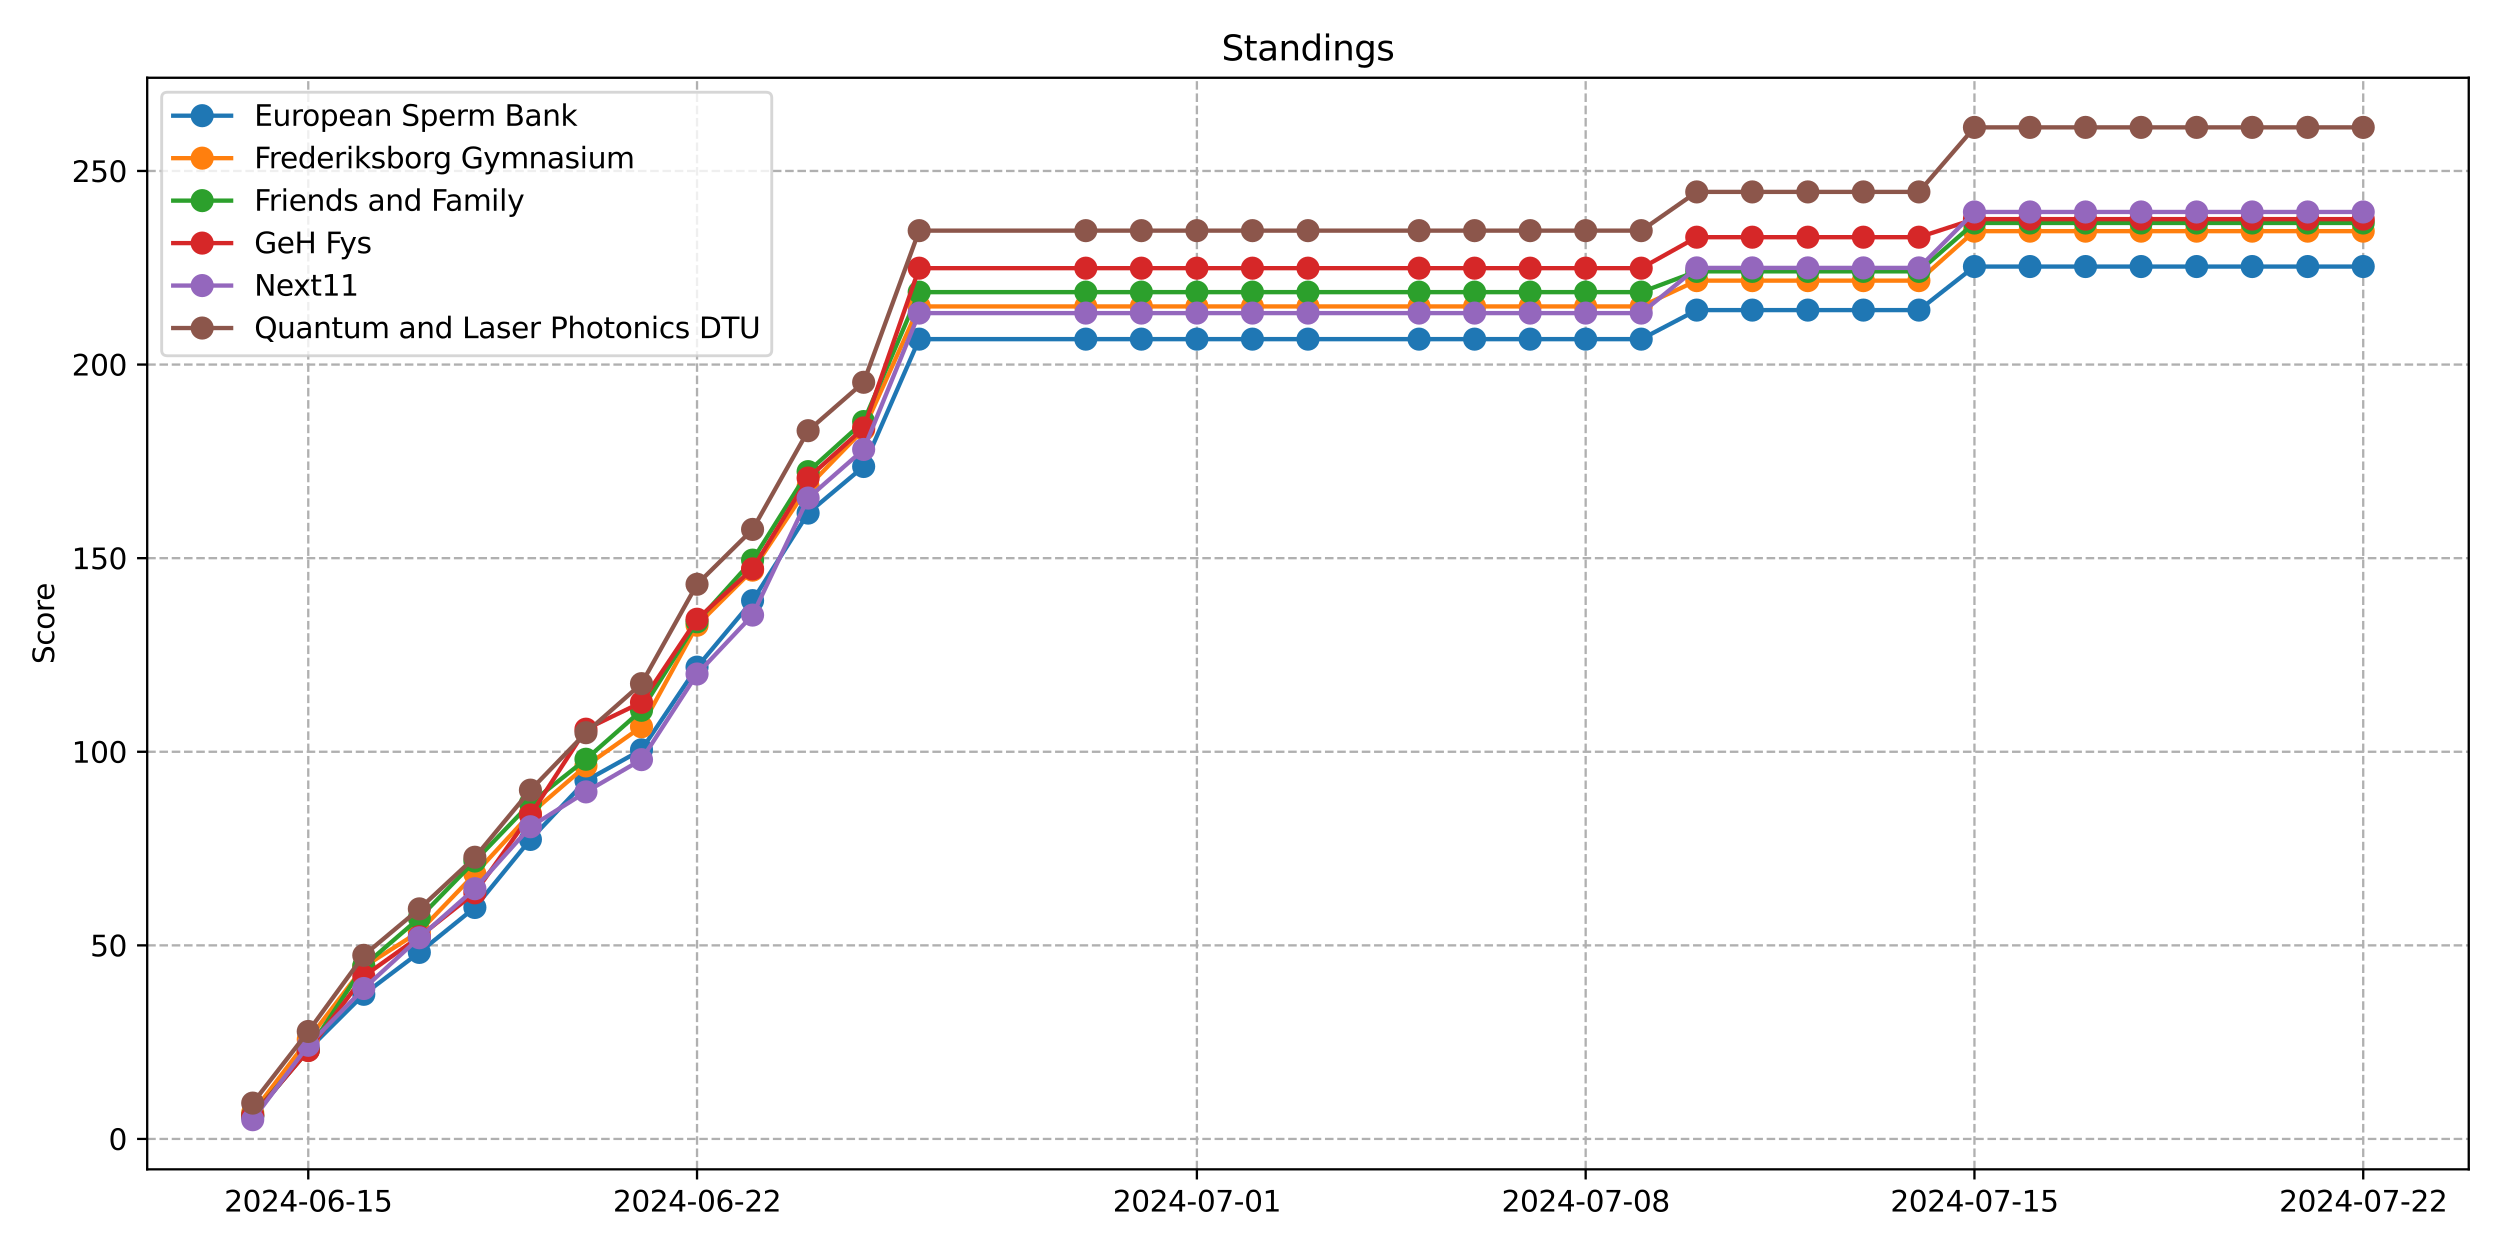 <?xml version="1.0" encoding="utf-8" standalone="no"?>
<!DOCTYPE svg PUBLIC "-//W3C//DTD SVG 1.1//EN"
  "http://www.w3.org/Graphics/SVG/1.1/DTD/svg11.dtd">
<svg xmlns:xlink="http://www.w3.org/1999/xlink" width="864pt" height="432pt" viewBox="0 0 864 432" xmlns="http://www.w3.org/2000/svg" version="1.1">
 <defs>
  <style type="text/css">*{stroke-linejoin: round; stroke-linecap: butt}</style>
 </defs>
 <g id="figure_1">
  <g id="patch_1">
   <path d="M 0 432 
L 864 432 
L 864 0 
L 0 0 
z
" style="fill: #ffffff"/>
  </g>
  <g id="axes_1">
   <g id="patch_2">
    <path d="M 50.87 404.12 
L 853.2 404.12 
L 853.2 26.88 
L 50.87 26.88 
z
" style="fill: #ffffff"/>
   </g>
   <g id="matplotlib.axis_1">
    <g id="xtick_1">
     <g id="line2d_1">
      <path d="M 106.534 404.12 
L 106.534 26.88 
" clip-path="url(#p40f7c28b40)" style="fill: none; stroke-dasharray: 2.96,1.28; stroke-dashoffset: 0; stroke: #b0b0b0; stroke-width: 0.8"/>
     </g>
     <g id="line2d_2">
      <defs>
       <path id="m8e292dfad9" d="M 0 0 
L 0 3.5 
" style="stroke: #000000; stroke-width: 0.8"/>
      </defs>
      <g>
       <use xlink:href="#m8e292dfad9" x="106.534" y="404.12" style="stroke: #000000; stroke-width: 0.8"/>
      </g>
     </g>
     <g id="text_1">
      <!-- 2024-06-15 -->
      <g transform="translate(77.476 418.718) scale(0.1 -0.1)">
       <defs>
        <path id="DejaVuSans-32" d="M 1228 531 
L 3431 531 
L 3431 0 
L 469 0 
L 469 531 
Q 828 903 1448 1529 
Q 2069 2156 2228 2338 
Q 2531 2678 2651 2914 
Q 2772 3150 2772 3378 
Q 2772 3750 2511 3984 
Q 2250 4219 1831 4219 
Q 1534 4219 1204 4116 
Q 875 4013 500 3803 
L 500 4441 
Q 881 4594 1212 4672 
Q 1544 4750 1819 4750 
Q 2544 4750 2975 4387 
Q 3406 4025 3406 3419 
Q 3406 3131 3298 2873 
Q 3191 2616 2906 2266 
Q 2828 2175 2409 1742 
Q 1991 1309 1228 531 
z
" transform="scale(0.016)"/>
        <path id="DejaVuSans-30" d="M 2034 4250 
Q 1547 4250 1301 3770 
Q 1056 3291 1056 2328 
Q 1056 1369 1301 889 
Q 1547 409 2034 409 
Q 2525 409 2770 889 
Q 3016 1369 3016 2328 
Q 3016 3291 2770 3770 
Q 2525 4250 2034 4250 
z
M 2034 4750 
Q 2819 4750 3233 4129 
Q 3647 3509 3647 2328 
Q 3647 1150 3233 529 
Q 2819 -91 2034 -91 
Q 1250 -91 836 529 
Q 422 1150 422 2328 
Q 422 3509 836 4129 
Q 1250 4750 2034 4750 
z
" transform="scale(0.016)"/>
        <path id="DejaVuSans-34" d="M 2419 4116 
L 825 1625 
L 2419 1625 
L 2419 4116 
z
M 2253 4666 
L 3047 4666 
L 3047 1625 
L 3713 1625 
L 3713 1100 
L 3047 1100 
L 3047 0 
L 2419 0 
L 2419 1100 
L 313 1100 
L 313 1709 
L 2253 4666 
z
" transform="scale(0.016)"/>
        <path id="DejaVuSans-2d" d="M 313 2009 
L 1997 2009 
L 1997 1497 
L 313 1497 
L 313 2009 
z
" transform="scale(0.016)"/>
        <path id="DejaVuSans-36" d="M 2113 2584 
Q 1688 2584 1439 2293 
Q 1191 2003 1191 1497 
Q 1191 994 1439 701 
Q 1688 409 2113 409 
Q 2538 409 2786 701 
Q 3034 994 3034 1497 
Q 3034 2003 2786 2293 
Q 2538 2584 2113 2584 
z
M 3366 4563 
L 3366 3988 
Q 3128 4100 2886 4159 
Q 2644 4219 2406 4219 
Q 1781 4219 1451 3797 
Q 1122 3375 1075 2522 
Q 1259 2794 1537 2939 
Q 1816 3084 2150 3084 
Q 2853 3084 3261 2657 
Q 3669 2231 3669 1497 
Q 3669 778 3244 343 
Q 2819 -91 2113 -91 
Q 1303 -91 875 529 
Q 447 1150 447 2328 
Q 447 3434 972 4092 
Q 1497 4750 2381 4750 
Q 2619 4750 2861 4703 
Q 3103 4656 3366 4563 
z
" transform="scale(0.016)"/>
        <path id="DejaVuSans-31" d="M 794 531 
L 1825 531 
L 1825 4091 
L 703 3866 
L 703 4441 
L 1819 4666 
L 2450 4666 
L 2450 531 
L 3481 531 
L 3481 0 
L 794 0 
L 794 531 
z
" transform="scale(0.016)"/>
        <path id="DejaVuSans-35" d="M 691 4666 
L 3169 4666 
L 3169 4134 
L 1269 4134 
L 1269 2991 
Q 1406 3038 1543 3061 
Q 1681 3084 1819 3084 
Q 2600 3084 3056 2656 
Q 3513 2228 3513 1497 
Q 3513 744 3044 326 
Q 2575 -91 1722 -91 
Q 1428 -91 1123 -41 
Q 819 9 494 109 
L 494 744 
Q 775 591 1075 516 
Q 1375 441 1709 441 
Q 2250 441 2565 725 
Q 2881 1009 2881 1497 
Q 2881 1984 2565 2268 
Q 2250 2553 1709 2553 
Q 1456 2553 1204 2497 
Q 953 2441 691 2322 
L 691 4666 
z
" transform="scale(0.016)"/>
       </defs>
       <use xlink:href="#DejaVuSans-32"/>
       <use xlink:href="#DejaVuSans-30" x="63.623"/>
       <use xlink:href="#DejaVuSans-32" x="127.246"/>
       <use xlink:href="#DejaVuSans-34" x="190.869"/>
       <use xlink:href="#DejaVuSans-2d" x="254.492"/>
       <use xlink:href="#DejaVuSans-30" x="290.576"/>
       <use xlink:href="#DejaVuSans-36" x="354.199"/>
       <use xlink:href="#DejaVuSans-2d" x="417.822"/>
       <use xlink:href="#DejaVuSans-31" x="453.906"/>
       <use xlink:href="#DejaVuSans-35" x="517.529"/>
      </g>
     </g>
    </g>
    <g id="xtick_2">
     <g id="line2d_3">
      <path d="M 240.896 404.12 
L 240.896 26.88 
" clip-path="url(#p40f7c28b40)" style="fill: none; stroke-dasharray: 2.96,1.28; stroke-dashoffset: 0; stroke: #b0b0b0; stroke-width: 0.8"/>
     </g>
     <g id="line2d_4">
      <g>
       <use xlink:href="#m8e292dfad9" x="240.896" y="404.12" style="stroke: #000000; stroke-width: 0.8"/>
      </g>
     </g>
     <g id="text_2">
      <!-- 2024-06-22 -->
      <g transform="translate(211.838 418.718) scale(0.1 -0.1)">
       <use xlink:href="#DejaVuSans-32"/>
       <use xlink:href="#DejaVuSans-30" x="63.623"/>
       <use xlink:href="#DejaVuSans-32" x="127.246"/>
       <use xlink:href="#DejaVuSans-34" x="190.869"/>
       <use xlink:href="#DejaVuSans-2d" x="254.492"/>
       <use xlink:href="#DejaVuSans-30" x="290.576"/>
       <use xlink:href="#DejaVuSans-36" x="354.199"/>
       <use xlink:href="#DejaVuSans-2d" x="417.822"/>
       <use xlink:href="#DejaVuSans-32" x="453.906"/>
       <use xlink:href="#DejaVuSans-32" x="517.529"/>
      </g>
     </g>
    </g>
    <g id="xtick_3">
     <g id="line2d_5">
      <path d="M 413.646 404.12 
L 413.646 26.88 
" clip-path="url(#p40f7c28b40)" style="fill: none; stroke-dasharray: 2.96,1.28; stroke-dashoffset: 0; stroke: #b0b0b0; stroke-width: 0.8"/>
     </g>
     <g id="line2d_6">
      <g>
       <use xlink:href="#m8e292dfad9" x="413.646" y="404.12" style="stroke: #000000; stroke-width: 0.8"/>
      </g>
     </g>
     <g id="text_3">
      <!-- 2024-07-01 -->
      <g transform="translate(384.588 418.718) scale(0.1 -0.1)">
       <defs>
        <path id="DejaVuSans-37" d="M 525 4666 
L 3525 4666 
L 3525 4397 
L 1831 0 
L 1172 0 
L 2766 4134 
L 525 4134 
L 525 4666 
z
" transform="scale(0.016)"/>
       </defs>
       <use xlink:href="#DejaVuSans-32"/>
       <use xlink:href="#DejaVuSans-30" x="63.623"/>
       <use xlink:href="#DejaVuSans-32" x="127.246"/>
       <use xlink:href="#DejaVuSans-34" x="190.869"/>
       <use xlink:href="#DejaVuSans-2d" x="254.492"/>
       <use xlink:href="#DejaVuSans-30" x="290.576"/>
       <use xlink:href="#DejaVuSans-37" x="354.199"/>
       <use xlink:href="#DejaVuSans-2d" x="417.822"/>
       <use xlink:href="#DejaVuSans-30" x="453.906"/>
       <use xlink:href="#DejaVuSans-31" x="517.529"/>
      </g>
     </g>
    </g>
    <g id="xtick_4">
     <g id="line2d_7">
      <path d="M 548.007 404.12 
L 548.007 26.88 
" clip-path="url(#p40f7c28b40)" style="fill: none; stroke-dasharray: 2.96,1.28; stroke-dashoffset: 0; stroke: #b0b0b0; stroke-width: 0.8"/>
     </g>
     <g id="line2d_8">
      <g>
       <use xlink:href="#m8e292dfad9" x="548.007" y="404.12" style="stroke: #000000; stroke-width: 0.8"/>
      </g>
     </g>
     <g id="text_4">
      <!-- 2024-07-08 -->
      <g transform="translate(518.95 418.718) scale(0.1 -0.1)">
       <defs>
        <path id="DejaVuSans-38" d="M 2034 2216 
Q 1584 2216 1326 1975 
Q 1069 1734 1069 1313 
Q 1069 891 1326 650 
Q 1584 409 2034 409 
Q 2484 409 2743 651 
Q 3003 894 3003 1313 
Q 3003 1734 2745 1975 
Q 2488 2216 2034 2216 
z
M 1403 2484 
Q 997 2584 770 2862 
Q 544 3141 544 3541 
Q 544 4100 942 4425 
Q 1341 4750 2034 4750 
Q 2731 4750 3128 4425 
Q 3525 4100 3525 3541 
Q 3525 3141 3298 2862 
Q 3072 2584 2669 2484 
Q 3125 2378 3379 2068 
Q 3634 1759 3634 1313 
Q 3634 634 3220 271 
Q 2806 -91 2034 -91 
Q 1263 -91 848 271 
Q 434 634 434 1313 
Q 434 1759 690 2068 
Q 947 2378 1403 2484 
z
M 1172 3481 
Q 1172 3119 1398 2916 
Q 1625 2713 2034 2713 
Q 2441 2713 2670 2916 
Q 2900 3119 2900 3481 
Q 2900 3844 2670 4047 
Q 2441 4250 2034 4250 
Q 1625 4250 1398 4047 
Q 1172 3844 1172 3481 
z
" transform="scale(0.016)"/>
       </defs>
       <use xlink:href="#DejaVuSans-32"/>
       <use xlink:href="#DejaVuSans-30" x="63.623"/>
       <use xlink:href="#DejaVuSans-32" x="127.246"/>
       <use xlink:href="#DejaVuSans-34" x="190.869"/>
       <use xlink:href="#DejaVuSans-2d" x="254.492"/>
       <use xlink:href="#DejaVuSans-30" x="290.576"/>
       <use xlink:href="#DejaVuSans-37" x="354.199"/>
       <use xlink:href="#DejaVuSans-2d" x="417.822"/>
       <use xlink:href="#DejaVuSans-30" x="453.906"/>
       <use xlink:href="#DejaVuSans-38" x="517.529"/>
      </g>
     </g>
    </g>
    <g id="xtick_5">
     <g id="line2d_9">
      <path d="M 682.369 404.12 
L 682.369 26.88 
" clip-path="url(#p40f7c28b40)" style="fill: none; stroke-dasharray: 2.96,1.28; stroke-dashoffset: 0; stroke: #b0b0b0; stroke-width: 0.8"/>
     </g>
     <g id="line2d_10">
      <g>
       <use xlink:href="#m8e292dfad9" x="682.369" y="404.12" style="stroke: #000000; stroke-width: 0.8"/>
      </g>
     </g>
     <g id="text_5">
      <!-- 2024-07-15 -->
      <g transform="translate(653.311 418.718) scale(0.1 -0.1)">
       <use xlink:href="#DejaVuSans-32"/>
       <use xlink:href="#DejaVuSans-30" x="63.623"/>
       <use xlink:href="#DejaVuSans-32" x="127.246"/>
       <use xlink:href="#DejaVuSans-34" x="190.869"/>
       <use xlink:href="#DejaVuSans-2d" x="254.492"/>
       <use xlink:href="#DejaVuSans-30" x="290.576"/>
       <use xlink:href="#DejaVuSans-37" x="354.199"/>
       <use xlink:href="#DejaVuSans-2d" x="417.822"/>
       <use xlink:href="#DejaVuSans-31" x="453.906"/>
       <use xlink:href="#DejaVuSans-35" x="517.529"/>
      </g>
     </g>
    </g>
    <g id="xtick_6">
     <g id="line2d_11">
      <path d="M 816.73 404.12 
L 816.73 26.88 
" clip-path="url(#p40f7c28b40)" style="fill: none; stroke-dasharray: 2.96,1.28; stroke-dashoffset: 0; stroke: #b0b0b0; stroke-width: 0.8"/>
     </g>
     <g id="line2d_12">
      <g>
       <use xlink:href="#m8e292dfad9" x="816.73" y="404.12" style="stroke: #000000; stroke-width: 0.8"/>
      </g>
     </g>
     <g id="text_6">
      <!-- 2024-07-22 -->
      <g transform="translate(787.673 418.718) scale(0.1 -0.1)">
       <use xlink:href="#DejaVuSans-32"/>
       <use xlink:href="#DejaVuSans-30" x="63.623"/>
       <use xlink:href="#DejaVuSans-32" x="127.246"/>
       <use xlink:href="#DejaVuSans-34" x="190.869"/>
       <use xlink:href="#DejaVuSans-2d" x="254.492"/>
       <use xlink:href="#DejaVuSans-30" x="290.576"/>
       <use xlink:href="#DejaVuSans-37" x="354.199"/>
       <use xlink:href="#DejaVuSans-2d" x="417.822"/>
       <use xlink:href="#DejaVuSans-32" x="453.906"/>
       <use xlink:href="#DejaVuSans-32" x="517.529"/>
      </g>
     </g>
    </g>
   </g>
   <g id="matplotlib.axis_2">
    <g id="ytick_1">
     <g id="line2d_13">
      <path d="M 50.87 393.617 
L 853.2 393.617 
" clip-path="url(#p40f7c28b40)" style="fill: none; stroke-dasharray: 2.96,1.28; stroke-dashoffset: 0; stroke: #b0b0b0; stroke-width: 0.8"/>
     </g>
     <g id="line2d_14">
      <defs>
       <path id="m07e59f355a" d="M 0 0 
L -3.5 0 
" style="stroke: #000000; stroke-width: 0.8"/>
      </defs>
      <g>
       <use xlink:href="#m07e59f355a" x="50.87" y="393.617" style="stroke: #000000; stroke-width: 0.8"/>
      </g>
     </g>
     <g id="text_7">
      <!-- 0 -->
      <g transform="translate(37.508 397.416) scale(0.1 -0.1)">
       <use xlink:href="#DejaVuSans-30"/>
      </g>
     </g>
    </g>
    <g id="ytick_2">
     <g id="line2d_15">
      <path d="M 50.87 326.711 
L 853.2 326.711 
" clip-path="url(#p40f7c28b40)" style="fill: none; stroke-dasharray: 2.96,1.28; stroke-dashoffset: 0; stroke: #b0b0b0; stroke-width: 0.8"/>
     </g>
     <g id="line2d_16">
      <g>
       <use xlink:href="#m07e59f355a" x="50.87" y="326.711" style="stroke: #000000; stroke-width: 0.8"/>
      </g>
     </g>
     <g id="text_8">
      <!-- 50 -->
      <g transform="translate(31.145 330.51) scale(0.1 -0.1)">
       <use xlink:href="#DejaVuSans-35"/>
       <use xlink:href="#DejaVuSans-30" x="63.623"/>
      </g>
     </g>
    </g>
    <g id="ytick_3">
     <g id="line2d_17">
      <path d="M 50.87 259.805 
L 853.2 259.805 
" clip-path="url(#p40f7c28b40)" style="fill: none; stroke-dasharray: 2.96,1.28; stroke-dashoffset: 0; stroke: #b0b0b0; stroke-width: 0.8"/>
     </g>
     <g id="line2d_18">
      <g>
       <use xlink:href="#m07e59f355a" x="50.87" y="259.805" style="stroke: #000000; stroke-width: 0.8"/>
      </g>
     </g>
     <g id="text_9">
      <!-- 100 -->
      <g transform="translate(24.782 263.605) scale(0.1 -0.1)">
       <use xlink:href="#DejaVuSans-31"/>
       <use xlink:href="#DejaVuSans-30" x="63.623"/>
       <use xlink:href="#DejaVuSans-30" x="127.246"/>
      </g>
     </g>
    </g>
    <g id="ytick_4">
     <g id="line2d_19">
      <path d="M 50.87 192.9 
L 853.2 192.9 
" clip-path="url(#p40f7c28b40)" style="fill: none; stroke-dasharray: 2.96,1.28; stroke-dashoffset: 0; stroke: #b0b0b0; stroke-width: 0.8"/>
     </g>
     <g id="line2d_20">
      <g>
       <use xlink:href="#m07e59f355a" x="50.87" y="192.9" style="stroke: #000000; stroke-width: 0.8"/>
      </g>
     </g>
     <g id="text_10">
      <!-- 150 -->
      <g transform="translate(24.782 196.699) scale(0.1 -0.1)">
       <use xlink:href="#DejaVuSans-31"/>
       <use xlink:href="#DejaVuSans-35" x="63.623"/>
       <use xlink:href="#DejaVuSans-30" x="127.246"/>
      </g>
     </g>
    </g>
    <g id="ytick_5">
     <g id="line2d_21">
      <path d="M 50.87 125.994 
L 853.2 125.994 
" clip-path="url(#p40f7c28b40)" style="fill: none; stroke-dasharray: 2.96,1.28; stroke-dashoffset: 0; stroke: #b0b0b0; stroke-width: 0.8"/>
     </g>
     <g id="line2d_22">
      <g>
       <use xlink:href="#m07e59f355a" x="50.87" y="125.994" style="stroke: #000000; stroke-width: 0.8"/>
      </g>
     </g>
     <g id="text_11">
      <!-- 200 -->
      <g transform="translate(24.782 129.793) scale(0.1 -0.1)">
       <use xlink:href="#DejaVuSans-32"/>
       <use xlink:href="#DejaVuSans-30" x="63.623"/>
       <use xlink:href="#DejaVuSans-30" x="127.246"/>
      </g>
     </g>
    </g>
    <g id="ytick_6">
     <g id="line2d_23">
      <path d="M 50.87 59.088 
L 853.2 59.088 
" clip-path="url(#p40f7c28b40)" style="fill: none; stroke-dasharray: 2.96,1.28; stroke-dashoffset: 0; stroke: #b0b0b0; stroke-width: 0.8"/>
     </g>
     <g id="line2d_24">
      <g>
       <use xlink:href="#m07e59f355a" x="50.87" y="59.088" style="stroke: #000000; stroke-width: 0.8"/>
      </g>
     </g>
     <g id="text_12">
      <!-- 250 -->
      <g transform="translate(24.782 62.888) scale(0.1 -0.1)">
       <use xlink:href="#DejaVuSans-32"/>
       <use xlink:href="#DejaVuSans-35" x="63.623"/>
       <use xlink:href="#DejaVuSans-30" x="127.246"/>
      </g>
     </g>
    </g>
    <g id="text_13">
     <!-- Score -->
     <g transform="translate(18.703 229.502) rotate(-90) scale(0.1 -0.1)">
      <defs>
       <path id="DejaVuSans-53" d="M 3425 4513 
L 3425 3897 
Q 3066 4069 2747 4153 
Q 2428 4238 2131 4238 
Q 1616 4238 1336 4038 
Q 1056 3838 1056 3469 
Q 1056 3159 1242 3001 
Q 1428 2844 1947 2747 
L 2328 2669 
Q 3034 2534 3370 2195 
Q 3706 1856 3706 1288 
Q 3706 609 3251 259 
Q 2797 -91 1919 -91 
Q 1588 -91 1214 -16 
Q 841 59 441 206 
L 441 856 
Q 825 641 1194 531 
Q 1563 422 1919 422 
Q 2459 422 2753 634 
Q 3047 847 3047 1241 
Q 3047 1584 2836 1778 
Q 2625 1972 2144 2069 
L 1759 2144 
Q 1053 2284 737 2584 
Q 422 2884 422 3419 
Q 422 4038 858 4394 
Q 1294 4750 2059 4750 
Q 2388 4750 2728 4690 
Q 3069 4631 3425 4513 
z
" transform="scale(0.016)"/>
       <path id="DejaVuSans-63" d="M 3122 3366 
L 3122 2828 
Q 2878 2963 2633 3030 
Q 2388 3097 2138 3097 
Q 1578 3097 1268 2742 
Q 959 2388 959 1747 
Q 959 1106 1268 751 
Q 1578 397 2138 397 
Q 2388 397 2633 464 
Q 2878 531 3122 666 
L 3122 134 
Q 2881 22 2623 -34 
Q 2366 -91 2075 -91 
Q 1284 -91 818 406 
Q 353 903 353 1747 
Q 353 2603 823 3093 
Q 1294 3584 2113 3584 
Q 2378 3584 2631 3529 
Q 2884 3475 3122 3366 
z
" transform="scale(0.016)"/>
       <path id="DejaVuSans-6f" d="M 1959 3097 
Q 1497 3097 1228 2736 
Q 959 2375 959 1747 
Q 959 1119 1226 758 
Q 1494 397 1959 397 
Q 2419 397 2687 759 
Q 2956 1122 2956 1747 
Q 2956 2369 2687 2733 
Q 2419 3097 1959 3097 
z
M 1959 3584 
Q 2709 3584 3137 3096 
Q 3566 2609 3566 1747 
Q 3566 888 3137 398 
Q 2709 -91 1959 -91 
Q 1206 -91 779 398 
Q 353 888 353 1747 
Q 353 2609 779 3096 
Q 1206 3584 1959 3584 
z
" transform="scale(0.016)"/>
       <path id="DejaVuSans-72" d="M 2631 2963 
Q 2534 3019 2420 3045 
Q 2306 3072 2169 3072 
Q 1681 3072 1420 2755 
Q 1159 2438 1159 1844 
L 1159 0 
L 581 0 
L 581 3500 
L 1159 3500 
L 1159 2956 
Q 1341 3275 1631 3429 
Q 1922 3584 2338 3584 
Q 2397 3584 2469 3576 
Q 2541 3569 2628 3553 
L 2631 2963 
z
" transform="scale(0.016)"/>
       <path id="DejaVuSans-65" d="M 3597 1894 
L 3597 1613 
L 953 1613 
Q 991 1019 1311 708 
Q 1631 397 2203 397 
Q 2534 397 2845 478 
Q 3156 559 3463 722 
L 3463 178 
Q 3153 47 2828 -22 
Q 2503 -91 2169 -91 
Q 1331 -91 842 396 
Q 353 884 353 1716 
Q 353 2575 817 3079 
Q 1281 3584 2069 3584 
Q 2775 3584 3186 3129 
Q 3597 2675 3597 1894 
z
M 3022 2063 
Q 3016 2534 2758 2815 
Q 2500 3097 2075 3097 
Q 1594 3097 1305 2825 
Q 1016 2553 972 2059 
L 3022 2063 
z
" transform="scale(0.016)"/>
      </defs>
      <use xlink:href="#DejaVuSans-53"/>
      <use xlink:href="#DejaVuSans-63" x="63.477"/>
      <use xlink:href="#DejaVuSans-6f" x="118.457"/>
      <use xlink:href="#DejaVuSans-72" x="179.639"/>
      <use xlink:href="#DejaVuSans-65" x="218.502"/>
     </g>
    </g>
   </g>
   <g id="line2d_25">
    <path d="M 87.34 385.88 
L 106.534 362.75 
L 125.729 343.634 
L 144.923 329.153 
L 164.118 313.622 
L 183.312 290.109 
L 202.507 269.799 
L 221.701 259.141 
L 240.896 230.563 
L 260.09 207.576 
L 279.285 177.325 
L 298.479 161.22 
L 317.674 117.206 
L 375.257 117.206 
L 394.452 117.206 
L 413.646 117.206 
L 432.841 117.206 
L 452.035 117.206 
L 490.424 117.206 
L 509.618 117.206 
L 528.813 117.206 
L 548.007 117.206 
L 567.202 117.206 
L 586.396 107.17 
L 605.591 107.17 
L 624.785 107.17 
L 643.98 107.17 
L 663.174 107.17 
L 682.369 92.116 
L 701.563 92.116 
L 720.758 92.116 
L 739.952 92.116 
L 759.147 92.116 
L 778.341 92.116 
L 797.536 92.116 
L 816.73 92.116 
" clip-path="url(#p40f7c28b40)" style="fill: none; stroke: #1f77b4; stroke-width: 1.5; stroke-linecap: square"/>
    <defs>
     <path id="mb2842a5964" d="M 0 3.5 
C 0.928 3.5 1.819 3.131 2.475 2.475 
C 3.131 1.819 3.5 0.928 3.5 0 
C 3.5 -0.928 3.131 -1.819 2.475 -2.475 
C 1.819 -3.131 0.928 -3.5 0 -3.5 
C -0.928 -3.5 -1.819 -3.131 -2.475 -2.475 
C -3.131 -1.819 -3.5 -0.928 -3.5 0 
C -3.5 0.928 -3.131 1.819 -2.475 2.475 
C -1.819 3.131 -0.928 3.5 0 3.5 
z
" style="stroke: #1f77b4"/>
    </defs>
    <g clip-path="url(#p40f7c28b40)">
     <use xlink:href="#mb2842a5964" x="87.34" y="385.88" style="fill: #1f77b4; stroke: #1f77b4"/>
     <use xlink:href="#mb2842a5964" x="106.534" y="362.75" style="fill: #1f77b4; stroke: #1f77b4"/>
     <use xlink:href="#mb2842a5964" x="125.729" y="343.634" style="fill: #1f77b4; stroke: #1f77b4"/>
     <use xlink:href="#mb2842a5964" x="144.923" y="329.153" style="fill: #1f77b4; stroke: #1f77b4"/>
     <use xlink:href="#mb2842a5964" x="164.118" y="313.622" style="fill: #1f77b4; stroke: #1f77b4"/>
     <use xlink:href="#mb2842a5964" x="183.312" y="290.109" style="fill: #1f77b4; stroke: #1f77b4"/>
     <use xlink:href="#mb2842a5964" x="202.507" y="269.799" style="fill: #1f77b4; stroke: #1f77b4"/>
     <use xlink:href="#mb2842a5964" x="221.701" y="259.141" style="fill: #1f77b4; stroke: #1f77b4"/>
     <use xlink:href="#mb2842a5964" x="240.896" y="230.563" style="fill: #1f77b4; stroke: #1f77b4"/>
     <use xlink:href="#mb2842a5964" x="260.09" y="207.576" style="fill: #1f77b4; stroke: #1f77b4"/>
     <use xlink:href="#mb2842a5964" x="279.285" y="177.325" style="fill: #1f77b4; stroke: #1f77b4"/>
     <use xlink:href="#mb2842a5964" x="298.479" y="161.22" style="fill: #1f77b4; stroke: #1f77b4"/>
     <use xlink:href="#mb2842a5964" x="317.674" y="117.206" style="fill: #1f77b4; stroke: #1f77b4"/>
     <use xlink:href="#mb2842a5964" x="375.257" y="117.206" style="fill: #1f77b4; stroke: #1f77b4"/>
     <use xlink:href="#mb2842a5964" x="394.452" y="117.206" style="fill: #1f77b4; stroke: #1f77b4"/>
     <use xlink:href="#mb2842a5964" x="413.646" y="117.206" style="fill: #1f77b4; stroke: #1f77b4"/>
     <use xlink:href="#mb2842a5964" x="432.841" y="117.206" style="fill: #1f77b4; stroke: #1f77b4"/>
     <use xlink:href="#mb2842a5964" x="452.035" y="117.206" style="fill: #1f77b4; stroke: #1f77b4"/>
     <use xlink:href="#mb2842a5964" x="490.424" y="117.206" style="fill: #1f77b4; stroke: #1f77b4"/>
     <use xlink:href="#mb2842a5964" x="509.618" y="117.206" style="fill: #1f77b4; stroke: #1f77b4"/>
     <use xlink:href="#mb2842a5964" x="528.813" y="117.206" style="fill: #1f77b4; stroke: #1f77b4"/>
     <use xlink:href="#mb2842a5964" x="548.007" y="117.206" style="fill: #1f77b4; stroke: #1f77b4"/>
     <use xlink:href="#mb2842a5964" x="567.202" y="117.206" style="fill: #1f77b4; stroke: #1f77b4"/>
     <use xlink:href="#mb2842a5964" x="586.396" y="107.17" style="fill: #1f77b4; stroke: #1f77b4"/>
     <use xlink:href="#mb2842a5964" x="605.591" y="107.17" style="fill: #1f77b4; stroke: #1f77b4"/>
     <use xlink:href="#mb2842a5964" x="624.785" y="107.17" style="fill: #1f77b4; stroke: #1f77b4"/>
     <use xlink:href="#mb2842a5964" x="643.98" y="107.17" style="fill: #1f77b4; stroke: #1f77b4"/>
     <use xlink:href="#mb2842a5964" x="663.174" y="107.17" style="fill: #1f77b4; stroke: #1f77b4"/>
     <use xlink:href="#mb2842a5964" x="682.369" y="92.116" style="fill: #1f77b4; stroke: #1f77b4"/>
     <use xlink:href="#mb2842a5964" x="701.563" y="92.116" style="fill: #1f77b4; stroke: #1f77b4"/>
     <use xlink:href="#mb2842a5964" x="720.758" y="92.116" style="fill: #1f77b4; stroke: #1f77b4"/>
     <use xlink:href="#mb2842a5964" x="739.952" y="92.116" style="fill: #1f77b4; stroke: #1f77b4"/>
     <use xlink:href="#mb2842a5964" x="759.147" y="92.116" style="fill: #1f77b4; stroke: #1f77b4"/>
     <use xlink:href="#mb2842a5964" x="778.341" y="92.116" style="fill: #1f77b4; stroke: #1f77b4"/>
     <use xlink:href="#mb2842a5964" x="797.536" y="92.116" style="fill: #1f77b4; stroke: #1f77b4"/>
     <use xlink:href="#mb2842a5964" x="816.73" y="92.116" style="fill: #1f77b4; stroke: #1f77b4"/>
    </g>
   </g>
   <g id="line2d_26">
    <path d="M 87.34 384.529 
L 106.534 359.253 
L 125.729 334.127 
L 144.923 321.935 
L 164.118 302.012 
L 183.312 281.197 
L 202.507 264.693 
L 221.701 251.164 
L 240.896 216.075 
L 260.09 197.044 
L 279.285 168.2 
L 298.479 148.426 
L 317.674 105.904 
L 375.257 105.904 
L 394.452 105.904 
L 413.646 105.904 
L 432.841 105.904 
L 452.035 105.904 
L 490.424 105.904 
L 509.618 105.904 
L 528.813 105.904 
L 548.007 105.904 
L 567.202 105.904 
L 586.396 96.983 
L 605.591 96.983 
L 624.785 96.983 
L 643.98 96.983 
L 663.174 96.983 
L 682.369 79.885 
L 701.563 79.885 
L 720.758 79.885 
L 739.952 79.885 
L 759.147 79.885 
L 778.341 79.885 
L 797.536 79.885 
L 816.73 79.885 
" clip-path="url(#p40f7c28b40)" style="fill: none; stroke: #ff7f0e; stroke-width: 1.5; stroke-linecap: square"/>
    <defs>
     <path id="m893ad101cb" d="M 0 3.5 
C 0.928 3.5 1.819 3.131 2.475 2.475 
C 3.131 1.819 3.5 0.928 3.5 0 
C 3.5 -0.928 3.131 -1.819 2.475 -2.475 
C 1.819 -3.131 0.928 -3.5 0 -3.5 
C -0.928 -3.5 -1.819 -3.131 -2.475 -2.475 
C -3.131 -1.819 -3.5 -0.928 -3.5 0 
C -3.5 0.928 -3.131 1.819 -2.475 2.475 
C -1.819 3.131 -0.928 3.5 0 3.5 
z
" style="stroke: #ff7f0e"/>
    </defs>
    <g clip-path="url(#p40f7c28b40)">
     <use xlink:href="#m893ad101cb" x="87.34" y="384.529" style="fill: #ff7f0e; stroke: #ff7f0e"/>
     <use xlink:href="#m893ad101cb" x="106.534" y="359.253" style="fill: #ff7f0e; stroke: #ff7f0e"/>
     <use xlink:href="#m893ad101cb" x="125.729" y="334.127" style="fill: #ff7f0e; stroke: #ff7f0e"/>
     <use xlink:href="#m893ad101cb" x="144.923" y="321.935" style="fill: #ff7f0e; stroke: #ff7f0e"/>
     <use xlink:href="#m893ad101cb" x="164.118" y="302.012" style="fill: #ff7f0e; stroke: #ff7f0e"/>
     <use xlink:href="#m893ad101cb" x="183.312" y="281.197" style="fill: #ff7f0e; stroke: #ff7f0e"/>
     <use xlink:href="#m893ad101cb" x="202.507" y="264.693" style="fill: #ff7f0e; stroke: #ff7f0e"/>
     <use xlink:href="#m893ad101cb" x="221.701" y="251.164" style="fill: #ff7f0e; stroke: #ff7f0e"/>
     <use xlink:href="#m893ad101cb" x="240.896" y="216.075" style="fill: #ff7f0e; stroke: #ff7f0e"/>
     <use xlink:href="#m893ad101cb" x="260.09" y="197.044" style="fill: #ff7f0e; stroke: #ff7f0e"/>
     <use xlink:href="#m893ad101cb" x="279.285" y="168.2" style="fill: #ff7f0e; stroke: #ff7f0e"/>
     <use xlink:href="#m893ad101cb" x="298.479" y="148.426" style="fill: #ff7f0e; stroke: #ff7f0e"/>
     <use xlink:href="#m893ad101cb" x="317.674" y="105.904" style="fill: #ff7f0e; stroke: #ff7f0e"/>
     <use xlink:href="#m893ad101cb" x="375.257" y="105.904" style="fill: #ff7f0e; stroke: #ff7f0e"/>
     <use xlink:href="#m893ad101cb" x="394.452" y="105.904" style="fill: #ff7f0e; stroke: #ff7f0e"/>
     <use xlink:href="#m893ad101cb" x="413.646" y="105.904" style="fill: #ff7f0e; stroke: #ff7f0e"/>
     <use xlink:href="#m893ad101cb" x="432.841" y="105.904" style="fill: #ff7f0e; stroke: #ff7f0e"/>
     <use xlink:href="#m893ad101cb" x="452.035" y="105.904" style="fill: #ff7f0e; stroke: #ff7f0e"/>
     <use xlink:href="#m893ad101cb" x="490.424" y="105.904" style="fill: #ff7f0e; stroke: #ff7f0e"/>
     <use xlink:href="#m893ad101cb" x="509.618" y="105.904" style="fill: #ff7f0e; stroke: #ff7f0e"/>
     <use xlink:href="#m893ad101cb" x="528.813" y="105.904" style="fill: #ff7f0e; stroke: #ff7f0e"/>
     <use xlink:href="#m893ad101cb" x="548.007" y="105.904" style="fill: #ff7f0e; stroke: #ff7f0e"/>
     <use xlink:href="#m893ad101cb" x="567.202" y="105.904" style="fill: #ff7f0e; stroke: #ff7f0e"/>
     <use xlink:href="#m893ad101cb" x="586.396" y="96.983" style="fill: #ff7f0e; stroke: #ff7f0e"/>
     <use xlink:href="#m893ad101cb" x="605.591" y="96.983" style="fill: #ff7f0e; stroke: #ff7f0e"/>
     <use xlink:href="#m893ad101cb" x="624.785" y="96.983" style="fill: #ff7f0e; stroke: #ff7f0e"/>
     <use xlink:href="#m893ad101cb" x="643.98" y="96.983" style="fill: #ff7f0e; stroke: #ff7f0e"/>
     <use xlink:href="#m893ad101cb" x="663.174" y="96.983" style="fill: #ff7f0e; stroke: #ff7f0e"/>
     <use xlink:href="#m893ad101cb" x="682.369" y="79.885" style="fill: #ff7f0e; stroke: #ff7f0e"/>
     <use xlink:href="#m893ad101cb" x="701.563" y="79.885" style="fill: #ff7f0e; stroke: #ff7f0e"/>
     <use xlink:href="#m893ad101cb" x="720.758" y="79.885" style="fill: #ff7f0e; stroke: #ff7f0e"/>
     <use xlink:href="#m893ad101cb" x="739.952" y="79.885" style="fill: #ff7f0e; stroke: #ff7f0e"/>
     <use xlink:href="#m893ad101cb" x="759.147" y="79.885" style="fill: #ff7f0e; stroke: #ff7f0e"/>
     <use xlink:href="#m893ad101cb" x="778.341" y="79.885" style="fill: #ff7f0e; stroke: #ff7f0e"/>
     <use xlink:href="#m893ad101cb" x="797.536" y="79.885" style="fill: #ff7f0e; stroke: #ff7f0e"/>
     <use xlink:href="#m893ad101cb" x="816.73" y="79.885" style="fill: #ff7f0e; stroke: #ff7f0e"/>
    </g>
   </g>
   <g id="line2d_27">
    <path d="M 87.34 385.406 
L 106.534 362.944 
L 125.729 333.793 
L 144.923 317.257 
L 164.118 297.568 
L 183.312 277.592 
L 202.507 262.395 
L 221.701 245.477 
L 240.896 214.892 
L 260.09 193.577 
L 279.285 162.992 
L 298.479 145.692 
L 317.674 100.961 
L 375.257 100.961 
L 394.452 100.961 
L 413.646 100.961 
L 432.841 100.961 
L 452.035 100.961 
L 490.424 100.961 
L 509.618 100.961 
L 528.813 100.961 
L 548.007 100.961 
L 567.202 100.961 
L 586.396 93.792 
L 605.591 93.792 
L 624.785 93.792 
L 643.98 93.792 
L 663.174 93.792 
L 682.369 77.066 
L 701.563 77.066 
L 720.758 77.066 
L 739.952 77.066 
L 759.147 77.066 
L 778.341 77.066 
L 797.536 77.066 
L 816.73 77.066 
" clip-path="url(#p40f7c28b40)" style="fill: none; stroke: #2ca02c; stroke-width: 1.5; stroke-linecap: square"/>
    <defs>
     <path id="m41ac6e457a" d="M 0 3.5 
C 0.928 3.5 1.819 3.131 2.475 2.475 
C 3.131 1.819 3.5 0.928 3.5 0 
C 3.5 -0.928 3.131 -1.819 2.475 -2.475 
C 1.819 -3.131 0.928 -3.5 0 -3.5 
C -0.928 -3.5 -1.819 -3.131 -2.475 -2.475 
C -3.131 -1.819 -3.5 -0.928 -3.5 0 
C -3.5 0.928 -3.131 1.819 -2.475 2.475 
C -1.819 3.131 -0.928 3.5 0 3.5 
z
" style="stroke: #2ca02c"/>
    </defs>
    <g clip-path="url(#p40f7c28b40)">
     <use xlink:href="#m41ac6e457a" x="87.34" y="385.406" style="fill: #2ca02c; stroke: #2ca02c"/>
     <use xlink:href="#m41ac6e457a" x="106.534" y="362.944" style="fill: #2ca02c; stroke: #2ca02c"/>
     <use xlink:href="#m41ac6e457a" x="125.729" y="333.793" style="fill: #2ca02c; stroke: #2ca02c"/>
     <use xlink:href="#m41ac6e457a" x="144.923" y="317.257" style="fill: #2ca02c; stroke: #2ca02c"/>
     <use xlink:href="#m41ac6e457a" x="164.118" y="297.568" style="fill: #2ca02c; stroke: #2ca02c"/>
     <use xlink:href="#m41ac6e457a" x="183.312" y="277.592" style="fill: #2ca02c; stroke: #2ca02c"/>
     <use xlink:href="#m41ac6e457a" x="202.507" y="262.395" style="fill: #2ca02c; stroke: #2ca02c"/>
     <use xlink:href="#m41ac6e457a" x="221.701" y="245.477" style="fill: #2ca02c; stroke: #2ca02c"/>
     <use xlink:href="#m41ac6e457a" x="240.896" y="214.892" style="fill: #2ca02c; stroke: #2ca02c"/>
     <use xlink:href="#m41ac6e457a" x="260.09" y="193.577" style="fill: #2ca02c; stroke: #2ca02c"/>
     <use xlink:href="#m41ac6e457a" x="279.285" y="162.992" style="fill: #2ca02c; stroke: #2ca02c"/>
     <use xlink:href="#m41ac6e457a" x="298.479" y="145.692" style="fill: #2ca02c; stroke: #2ca02c"/>
     <use xlink:href="#m41ac6e457a" x="317.674" y="100.961" style="fill: #2ca02c; stroke: #2ca02c"/>
     <use xlink:href="#m41ac6e457a" x="375.257" y="100.961" style="fill: #2ca02c; stroke: #2ca02c"/>
     <use xlink:href="#m41ac6e457a" x="394.452" y="100.961" style="fill: #2ca02c; stroke: #2ca02c"/>
     <use xlink:href="#m41ac6e457a" x="413.646" y="100.961" style="fill: #2ca02c; stroke: #2ca02c"/>
     <use xlink:href="#m41ac6e457a" x="432.841" y="100.961" style="fill: #2ca02c; stroke: #2ca02c"/>
     <use xlink:href="#m41ac6e457a" x="452.035" y="100.961" style="fill: #2ca02c; stroke: #2ca02c"/>
     <use xlink:href="#m41ac6e457a" x="490.424" y="100.961" style="fill: #2ca02c; stroke: #2ca02c"/>
     <use xlink:href="#m41ac6e457a" x="509.618" y="100.961" style="fill: #2ca02c; stroke: #2ca02c"/>
     <use xlink:href="#m41ac6e457a" x="528.813" y="100.961" style="fill: #2ca02c; stroke: #2ca02c"/>
     <use xlink:href="#m41ac6e457a" x="548.007" y="100.961" style="fill: #2ca02c; stroke: #2ca02c"/>
     <use xlink:href="#m41ac6e457a" x="567.202" y="100.961" style="fill: #2ca02c; stroke: #2ca02c"/>
     <use xlink:href="#m41ac6e457a" x="586.396" y="93.792" style="fill: #2ca02c; stroke: #2ca02c"/>
     <use xlink:href="#m41ac6e457a" x="605.591" y="93.792" style="fill: #2ca02c; stroke: #2ca02c"/>
     <use xlink:href="#m41ac6e457a" x="624.785" y="93.792" style="fill: #2ca02c; stroke: #2ca02c"/>
     <use xlink:href="#m41ac6e457a" x="643.98" y="93.792" style="fill: #2ca02c; stroke: #2ca02c"/>
     <use xlink:href="#m41ac6e457a" x="663.174" y="93.792" style="fill: #2ca02c; stroke: #2ca02c"/>
     <use xlink:href="#m41ac6e457a" x="682.369" y="77.066" style="fill: #2ca02c; stroke: #2ca02c"/>
     <use xlink:href="#m41ac6e457a" x="701.563" y="77.066" style="fill: #2ca02c; stroke: #2ca02c"/>
     <use xlink:href="#m41ac6e457a" x="720.758" y="77.066" style="fill: #2ca02c; stroke: #2ca02c"/>
     <use xlink:href="#m41ac6e457a" x="739.952" y="77.066" style="fill: #2ca02c; stroke: #2ca02c"/>
     <use xlink:href="#m41ac6e457a" x="759.147" y="77.066" style="fill: #2ca02c; stroke: #2ca02c"/>
     <use xlink:href="#m41ac6e457a" x="778.341" y="77.066" style="fill: #2ca02c; stroke: #2ca02c"/>
     <use xlink:href="#m41ac6e457a" x="797.536" y="77.066" style="fill: #2ca02c; stroke: #2ca02c"/>
     <use xlink:href="#m41ac6e457a" x="816.73" y="77.066" style="fill: #2ca02c; stroke: #2ca02c"/>
    </g>
   </g>
   <g id="line2d_28">
    <path d="M 87.34 385.549 
L 106.534 363.069 
L 125.729 337.377 
L 144.923 323.728 
L 164.118 308.563 
L 183.312 281.622 
L 202.507 252.005 
L 221.701 242.728 
L 240.896 214.003 
L 260.09 196.607 
L 279.285 165.206 
L 298.479 147.9 
L 317.674 92.681 
L 375.257 92.681 
L 394.452 92.681 
L 413.646 92.681 
L 432.841 92.681 
L 452.035 92.681 
L 490.424 92.681 
L 509.618 92.681 
L 528.813 92.681 
L 548.007 92.681 
L 567.202 92.681 
L 586.396 81.976 
L 605.591 81.976 
L 624.785 81.976 
L 643.98 81.976 
L 663.174 81.976 
L 682.369 75.731 
L 701.563 75.731 
L 720.758 75.731 
L 739.952 75.731 
L 759.147 75.731 
L 778.341 75.731 
L 797.536 75.731 
L 816.73 75.731 
" clip-path="url(#p40f7c28b40)" style="fill: none; stroke: #d62728; stroke-width: 1.5; stroke-linecap: square"/>
    <defs>
     <path id="mc58f6e9d3e" d="M 0 3.5 
C 0.928 3.5 1.819 3.131 2.475 2.475 
C 3.131 1.819 3.5 0.928 3.5 0 
C 3.5 -0.928 3.131 -1.819 2.475 -2.475 
C 1.819 -3.131 0.928 -3.5 0 -3.5 
C -0.928 -3.5 -1.819 -3.131 -2.475 -2.475 
C -3.131 -1.819 -3.5 -0.928 -3.5 0 
C -3.5 0.928 -3.131 1.819 -2.475 2.475 
C -1.819 3.131 -0.928 3.5 0 3.5 
z
" style="stroke: #d62728"/>
    </defs>
    <g clip-path="url(#p40f7c28b40)">
     <use xlink:href="#mc58f6e9d3e" x="87.34" y="385.549" style="fill: #d62728; stroke: #d62728"/>
     <use xlink:href="#mc58f6e9d3e" x="106.534" y="363.069" style="fill: #d62728; stroke: #d62728"/>
     <use xlink:href="#mc58f6e9d3e" x="125.729" y="337.377" style="fill: #d62728; stroke: #d62728"/>
     <use xlink:href="#mc58f6e9d3e" x="144.923" y="323.728" style="fill: #d62728; stroke: #d62728"/>
     <use xlink:href="#mc58f6e9d3e" x="164.118" y="308.563" style="fill: #d62728; stroke: #d62728"/>
     <use xlink:href="#mc58f6e9d3e" x="183.312" y="281.622" style="fill: #d62728; stroke: #d62728"/>
     <use xlink:href="#mc58f6e9d3e" x="202.507" y="252.005" style="fill: #d62728; stroke: #d62728"/>
     <use xlink:href="#mc58f6e9d3e" x="221.701" y="242.728" style="fill: #d62728; stroke: #d62728"/>
     <use xlink:href="#mc58f6e9d3e" x="240.896" y="214.003" style="fill: #d62728; stroke: #d62728"/>
     <use xlink:href="#mc58f6e9d3e" x="260.09" y="196.607" style="fill: #d62728; stroke: #d62728"/>
     <use xlink:href="#mc58f6e9d3e" x="279.285" y="165.206" style="fill: #d62728; stroke: #d62728"/>
     <use xlink:href="#mc58f6e9d3e" x="298.479" y="147.9" style="fill: #d62728; stroke: #d62728"/>
     <use xlink:href="#mc58f6e9d3e" x="317.674" y="92.681" style="fill: #d62728; stroke: #d62728"/>
     <use xlink:href="#mc58f6e9d3e" x="375.257" y="92.681" style="fill: #d62728; stroke: #d62728"/>
     <use xlink:href="#mc58f6e9d3e" x="394.452" y="92.681" style="fill: #d62728; stroke: #d62728"/>
     <use xlink:href="#mc58f6e9d3e" x="413.646" y="92.681" style="fill: #d62728; stroke: #d62728"/>
     <use xlink:href="#mc58f6e9d3e" x="432.841" y="92.681" style="fill: #d62728; stroke: #d62728"/>
     <use xlink:href="#mc58f6e9d3e" x="452.035" y="92.681" style="fill: #d62728; stroke: #d62728"/>
     <use xlink:href="#mc58f6e9d3e" x="490.424" y="92.681" style="fill: #d62728; stroke: #d62728"/>
     <use xlink:href="#mc58f6e9d3e" x="509.618" y="92.681" style="fill: #d62728; stroke: #d62728"/>
     <use xlink:href="#mc58f6e9d3e" x="528.813" y="92.681" style="fill: #d62728; stroke: #d62728"/>
     <use xlink:href="#mc58f6e9d3e" x="548.007" y="92.681" style="fill: #d62728; stroke: #d62728"/>
     <use xlink:href="#mc58f6e9d3e" x="567.202" y="92.681" style="fill: #d62728; stroke: #d62728"/>
     <use xlink:href="#mc58f6e9d3e" x="586.396" y="81.976" style="fill: #d62728; stroke: #d62728"/>
     <use xlink:href="#mc58f6e9d3e" x="605.591" y="81.976" style="fill: #d62728; stroke: #d62728"/>
     <use xlink:href="#mc58f6e9d3e" x="624.785" y="81.976" style="fill: #d62728; stroke: #d62728"/>
     <use xlink:href="#mc58f6e9d3e" x="643.98" y="81.976" style="fill: #d62728; stroke: #d62728"/>
     <use xlink:href="#mc58f6e9d3e" x="663.174" y="81.976" style="fill: #d62728; stroke: #d62728"/>
     <use xlink:href="#mc58f6e9d3e" x="682.369" y="75.731" style="fill: #d62728; stroke: #d62728"/>
     <use xlink:href="#mc58f6e9d3e" x="701.563" y="75.731" style="fill: #d62728; stroke: #d62728"/>
     <use xlink:href="#mc58f6e9d3e" x="720.758" y="75.731" style="fill: #d62728; stroke: #d62728"/>
     <use xlink:href="#mc58f6e9d3e" x="739.952" y="75.731" style="fill: #d62728; stroke: #d62728"/>
     <use xlink:href="#mc58f6e9d3e" x="759.147" y="75.731" style="fill: #d62728; stroke: #d62728"/>
     <use xlink:href="#mc58f6e9d3e" x="778.341" y="75.731" style="fill: #d62728; stroke: #d62728"/>
     <use xlink:href="#mc58f6e9d3e" x="797.536" y="75.731" style="fill: #d62728; stroke: #d62728"/>
     <use xlink:href="#mc58f6e9d3e" x="816.73" y="75.731" style="fill: #d62728; stroke: #d62728"/>
    </g>
   </g>
   <g id="line2d_29">
    <path d="M 87.34 386.973 
L 106.534 361.251 
L 125.729 341.626 
L 144.923 324.081 
L 164.118 307.132 
L 183.312 285.722 
L 202.507 273.679 
L 221.701 262.528 
L 240.896 232.941 
L 260.09 212.572 
L 279.285 172.131 
L 298.479 155.33 
L 317.674 108.199 
L 375.257 108.199 
L 394.452 108.199 
L 413.646 108.199 
L 432.841 108.199 
L 452.035 108.199 
L 490.424 108.199 
L 509.618 108.199 
L 528.813 108.199 
L 548.007 108.199 
L 567.202 108.199 
L 586.396 92.588 
L 605.591 92.588 
L 624.785 92.588 
L 643.98 92.588 
L 663.174 92.588 
L 682.369 73.259 
L 701.563 73.259 
L 720.758 73.259 
L 739.952 73.259 
L 759.147 73.259 
L 778.341 73.259 
L 797.536 73.259 
L 816.73 73.259 
" clip-path="url(#p40f7c28b40)" style="fill: none; stroke: #9467bd; stroke-width: 1.5; stroke-linecap: square"/>
    <defs>
     <path id="mac178d77ad" d="M 0 3.5 
C 0.928 3.5 1.819 3.131 2.475 2.475 
C 3.131 1.819 3.5 0.928 3.5 0 
C 3.5 -0.928 3.131 -1.819 2.475 -2.475 
C 1.819 -3.131 0.928 -3.5 0 -3.5 
C -0.928 -3.5 -1.819 -3.131 -2.475 -2.475 
C -3.131 -1.819 -3.5 -0.928 -3.5 0 
C -3.5 0.928 -3.131 1.819 -2.475 2.475 
C -1.819 3.131 -0.928 3.5 0 3.5 
z
" style="stroke: #9467bd"/>
    </defs>
    <g clip-path="url(#p40f7c28b40)">
     <use xlink:href="#mac178d77ad" x="87.34" y="386.973" style="fill: #9467bd; stroke: #9467bd"/>
     <use xlink:href="#mac178d77ad" x="106.534" y="361.251" style="fill: #9467bd; stroke: #9467bd"/>
     <use xlink:href="#mac178d77ad" x="125.729" y="341.626" style="fill: #9467bd; stroke: #9467bd"/>
     <use xlink:href="#mac178d77ad" x="144.923" y="324.081" style="fill: #9467bd; stroke: #9467bd"/>
     <use xlink:href="#mac178d77ad" x="164.118" y="307.132" style="fill: #9467bd; stroke: #9467bd"/>
     <use xlink:href="#mac178d77ad" x="183.312" y="285.722" style="fill: #9467bd; stroke: #9467bd"/>
     <use xlink:href="#mac178d77ad" x="202.507" y="273.679" style="fill: #9467bd; stroke: #9467bd"/>
     <use xlink:href="#mac178d77ad" x="221.701" y="262.528" style="fill: #9467bd; stroke: #9467bd"/>
     <use xlink:href="#mac178d77ad" x="240.896" y="232.941" style="fill: #9467bd; stroke: #9467bd"/>
     <use xlink:href="#mac178d77ad" x="260.09" y="212.572" style="fill: #9467bd; stroke: #9467bd"/>
     <use xlink:href="#mac178d77ad" x="279.285" y="172.131" style="fill: #9467bd; stroke: #9467bd"/>
     <use xlink:href="#mac178d77ad" x="298.479" y="155.33" style="fill: #9467bd; stroke: #9467bd"/>
     <use xlink:href="#mac178d77ad" x="317.674" y="108.199" style="fill: #9467bd; stroke: #9467bd"/>
     <use xlink:href="#mac178d77ad" x="375.257" y="108.199" style="fill: #9467bd; stroke: #9467bd"/>
     <use xlink:href="#mac178d77ad" x="394.452" y="108.199" style="fill: #9467bd; stroke: #9467bd"/>
     <use xlink:href="#mac178d77ad" x="413.646" y="108.199" style="fill: #9467bd; stroke: #9467bd"/>
     <use xlink:href="#mac178d77ad" x="432.841" y="108.199" style="fill: #9467bd; stroke: #9467bd"/>
     <use xlink:href="#mac178d77ad" x="452.035" y="108.199" style="fill: #9467bd; stroke: #9467bd"/>
     <use xlink:href="#mac178d77ad" x="490.424" y="108.199" style="fill: #9467bd; stroke: #9467bd"/>
     <use xlink:href="#mac178d77ad" x="509.618" y="108.199" style="fill: #9467bd; stroke: #9467bd"/>
     <use xlink:href="#mac178d77ad" x="528.813" y="108.199" style="fill: #9467bd; stroke: #9467bd"/>
     <use xlink:href="#mac178d77ad" x="548.007" y="108.199" style="fill: #9467bd; stroke: #9467bd"/>
     <use xlink:href="#mac178d77ad" x="567.202" y="108.199" style="fill: #9467bd; stroke: #9467bd"/>
     <use xlink:href="#mac178d77ad" x="586.396" y="92.588" style="fill: #9467bd; stroke: #9467bd"/>
     <use xlink:href="#mac178d77ad" x="605.591" y="92.588" style="fill: #9467bd; stroke: #9467bd"/>
     <use xlink:href="#mac178d77ad" x="624.785" y="92.588" style="fill: #9467bd; stroke: #9467bd"/>
     <use xlink:href="#mac178d77ad" x="643.98" y="92.588" style="fill: #9467bd; stroke: #9467bd"/>
     <use xlink:href="#mac178d77ad" x="663.174" y="92.588" style="fill: #9467bd; stroke: #9467bd"/>
     <use xlink:href="#mac178d77ad" x="682.369" y="73.259" style="fill: #9467bd; stroke: #9467bd"/>
     <use xlink:href="#mac178d77ad" x="701.563" y="73.259" style="fill: #9467bd; stroke: #9467bd"/>
     <use xlink:href="#mac178d77ad" x="720.758" y="73.259" style="fill: #9467bd; stroke: #9467bd"/>
     <use xlink:href="#mac178d77ad" x="739.952" y="73.259" style="fill: #9467bd; stroke: #9467bd"/>
     <use xlink:href="#mac178d77ad" x="759.147" y="73.259" style="fill: #9467bd; stroke: #9467bd"/>
     <use xlink:href="#mac178d77ad" x="778.341" y="73.259" style="fill: #9467bd; stroke: #9467bd"/>
     <use xlink:href="#mac178d77ad" x="797.536" y="73.259" style="fill: #9467bd; stroke: #9467bd"/>
     <use xlink:href="#mac178d77ad" x="816.73" y="73.259" style="fill: #9467bd; stroke: #9467bd"/>
    </g>
   </g>
   <g id="line2d_30">
    <path d="M 87.34 381.232 
L 106.534 356.477 
L 125.729 330.161 
L 144.923 314.103 
L 164.118 296.262 
L 183.312 273.068 
L 202.507 253.219 
L 221.701 236.27 
L 240.896 201.925 
L 260.09 182.968 
L 279.285 148.846 
L 298.479 132.12 
L 317.674 79.71 
L 375.257 79.71 
L 394.452 79.71 
L 413.646 79.71 
L 432.841 79.71 
L 452.035 79.71 
L 490.424 79.71 
L 509.618 79.71 
L 528.813 79.71 
L 548.007 79.71 
L 567.202 79.71 
L 586.396 66.329 
L 605.591 66.329 
L 624.785 66.329 
L 643.98 66.329 
L 663.174 66.329 
L 682.369 44.027 
L 701.563 44.027 
L 720.758 44.027 
L 739.952 44.027 
L 759.147 44.027 
L 778.341 44.027 
L 797.536 44.027 
L 816.73 44.027 
" clip-path="url(#p40f7c28b40)" style="fill: none; stroke: #8c564b; stroke-width: 1.5; stroke-linecap: square"/>
    <defs>
     <path id="m4fa6f51ccd" d="M 0 3.5 
C 0.928 3.5 1.819 3.131 2.475 2.475 
C 3.131 1.819 3.5 0.928 3.5 0 
C 3.5 -0.928 3.131 -1.819 2.475 -2.475 
C 1.819 -3.131 0.928 -3.5 0 -3.5 
C -0.928 -3.5 -1.819 -3.131 -2.475 -2.475 
C -3.131 -1.819 -3.5 -0.928 -3.5 0 
C -3.5 0.928 -3.131 1.819 -2.475 2.475 
C -1.819 3.131 -0.928 3.5 0 3.5 
z
" style="stroke: #8c564b"/>
    </defs>
    <g clip-path="url(#p40f7c28b40)">
     <use xlink:href="#m4fa6f51ccd" x="87.34" y="381.232" style="fill: #8c564b; stroke: #8c564b"/>
     <use xlink:href="#m4fa6f51ccd" x="106.534" y="356.477" style="fill: #8c564b; stroke: #8c564b"/>
     <use xlink:href="#m4fa6f51ccd" x="125.729" y="330.161" style="fill: #8c564b; stroke: #8c564b"/>
     <use xlink:href="#m4fa6f51ccd" x="144.923" y="314.103" style="fill: #8c564b; stroke: #8c564b"/>
     <use xlink:href="#m4fa6f51ccd" x="164.118" y="296.262" style="fill: #8c564b; stroke: #8c564b"/>
     <use xlink:href="#m4fa6f51ccd" x="183.312" y="273.068" style="fill: #8c564b; stroke: #8c564b"/>
     <use xlink:href="#m4fa6f51ccd" x="202.507" y="253.219" style="fill: #8c564b; stroke: #8c564b"/>
     <use xlink:href="#m4fa6f51ccd" x="221.701" y="236.27" style="fill: #8c564b; stroke: #8c564b"/>
     <use xlink:href="#m4fa6f51ccd" x="240.896" y="201.925" style="fill: #8c564b; stroke: #8c564b"/>
     <use xlink:href="#m4fa6f51ccd" x="260.09" y="182.968" style="fill: #8c564b; stroke: #8c564b"/>
     <use xlink:href="#m4fa6f51ccd" x="279.285" y="148.846" style="fill: #8c564b; stroke: #8c564b"/>
     <use xlink:href="#m4fa6f51ccd" x="298.479" y="132.12" style="fill: #8c564b; stroke: #8c564b"/>
     <use xlink:href="#m4fa6f51ccd" x="317.674" y="79.71" style="fill: #8c564b; stroke: #8c564b"/>
     <use xlink:href="#m4fa6f51ccd" x="375.257" y="79.71" style="fill: #8c564b; stroke: #8c564b"/>
     <use xlink:href="#m4fa6f51ccd" x="394.452" y="79.71" style="fill: #8c564b; stroke: #8c564b"/>
     <use xlink:href="#m4fa6f51ccd" x="413.646" y="79.71" style="fill: #8c564b; stroke: #8c564b"/>
     <use xlink:href="#m4fa6f51ccd" x="432.841" y="79.71" style="fill: #8c564b; stroke: #8c564b"/>
     <use xlink:href="#m4fa6f51ccd" x="452.035" y="79.71" style="fill: #8c564b; stroke: #8c564b"/>
     <use xlink:href="#m4fa6f51ccd" x="490.424" y="79.71" style="fill: #8c564b; stroke: #8c564b"/>
     <use xlink:href="#m4fa6f51ccd" x="509.618" y="79.71" style="fill: #8c564b; stroke: #8c564b"/>
     <use xlink:href="#m4fa6f51ccd" x="528.813" y="79.71" style="fill: #8c564b; stroke: #8c564b"/>
     <use xlink:href="#m4fa6f51ccd" x="548.007" y="79.71" style="fill: #8c564b; stroke: #8c564b"/>
     <use xlink:href="#m4fa6f51ccd" x="567.202" y="79.71" style="fill: #8c564b; stroke: #8c564b"/>
     <use xlink:href="#m4fa6f51ccd" x="586.396" y="66.329" style="fill: #8c564b; stroke: #8c564b"/>
     <use xlink:href="#m4fa6f51ccd" x="605.591" y="66.329" style="fill: #8c564b; stroke: #8c564b"/>
     <use xlink:href="#m4fa6f51ccd" x="624.785" y="66.329" style="fill: #8c564b; stroke: #8c564b"/>
     <use xlink:href="#m4fa6f51ccd" x="643.98" y="66.329" style="fill: #8c564b; stroke: #8c564b"/>
     <use xlink:href="#m4fa6f51ccd" x="663.174" y="66.329" style="fill: #8c564b; stroke: #8c564b"/>
     <use xlink:href="#m4fa6f51ccd" x="682.369" y="44.027" style="fill: #8c564b; stroke: #8c564b"/>
     <use xlink:href="#m4fa6f51ccd" x="701.563" y="44.027" style="fill: #8c564b; stroke: #8c564b"/>
     <use xlink:href="#m4fa6f51ccd" x="720.758" y="44.027" style="fill: #8c564b; stroke: #8c564b"/>
     <use xlink:href="#m4fa6f51ccd" x="739.952" y="44.027" style="fill: #8c564b; stroke: #8c564b"/>
     <use xlink:href="#m4fa6f51ccd" x="759.147" y="44.027" style="fill: #8c564b; stroke: #8c564b"/>
     <use xlink:href="#m4fa6f51ccd" x="778.341" y="44.027" style="fill: #8c564b; stroke: #8c564b"/>
     <use xlink:href="#m4fa6f51ccd" x="797.536" y="44.027" style="fill: #8c564b; stroke: #8c564b"/>
     <use xlink:href="#m4fa6f51ccd" x="816.73" y="44.027" style="fill: #8c564b; stroke: #8c564b"/>
    </g>
   </g>
   <g id="patch_3">
    <path d="M 50.87 404.12 
L 50.87 26.88 
" style="fill: none; stroke: #000000; stroke-width: 0.8; stroke-linejoin: miter; stroke-linecap: square"/>
   </g>
   <g id="patch_4">
    <path d="M 853.2 404.12 
L 853.2 26.88 
" style="fill: none; stroke: #000000; stroke-width: 0.8; stroke-linejoin: miter; stroke-linecap: square"/>
   </g>
   <g id="patch_5">
    <path d="M 50.87 404.12 
L 853.2 404.12 
" style="fill: none; stroke: #000000; stroke-width: 0.8; stroke-linejoin: miter; stroke-linecap: square"/>
   </g>
   <g id="patch_6">
    <path d="M 50.87 26.88 
L 853.2 26.88 
" style="fill: none; stroke: #000000; stroke-width: 0.8; stroke-linejoin: miter; stroke-linecap: square"/>
   </g>
   <g id="text_14">
    <!-- Standings -->
    <g transform="translate(422.181 20.88) scale(0.12 -0.12)">
     <defs>
      <path id="DejaVuSans-74" d="M 1172 4494 
L 1172 3500 
L 2356 3500 
L 2356 3053 
L 1172 3053 
L 1172 1153 
Q 1172 725 1289 603 
Q 1406 481 1766 481 
L 2356 481 
L 2356 0 
L 1766 0 
Q 1100 0 847 248 
Q 594 497 594 1153 
L 594 3053 
L 172 3053 
L 172 3500 
L 594 3500 
L 594 4494 
L 1172 4494 
z
" transform="scale(0.016)"/>
      <path id="DejaVuSans-61" d="M 2194 1759 
Q 1497 1759 1228 1600 
Q 959 1441 959 1056 
Q 959 750 1161 570 
Q 1363 391 1709 391 
Q 2188 391 2477 730 
Q 2766 1069 2766 1631 
L 2766 1759 
L 2194 1759 
z
M 3341 1997 
L 3341 0 
L 2766 0 
L 2766 531 
Q 2569 213 2275 61 
Q 1981 -91 1556 -91 
Q 1019 -91 701 211 
Q 384 513 384 1019 
Q 384 1609 779 1909 
Q 1175 2209 1959 2209 
L 2766 2209 
L 2766 2266 
Q 2766 2663 2505 2880 
Q 2244 3097 1772 3097 
Q 1472 3097 1187 3025 
Q 903 2953 641 2809 
L 641 3341 
Q 956 3463 1253 3523 
Q 1550 3584 1831 3584 
Q 2591 3584 2966 3190 
Q 3341 2797 3341 1997 
z
" transform="scale(0.016)"/>
      <path id="DejaVuSans-6e" d="M 3513 2113 
L 3513 0 
L 2938 0 
L 2938 2094 
Q 2938 2591 2744 2837 
Q 2550 3084 2163 3084 
Q 1697 3084 1428 2787 
Q 1159 2491 1159 1978 
L 1159 0 
L 581 0 
L 581 3500 
L 1159 3500 
L 1159 2956 
Q 1366 3272 1645 3428 
Q 1925 3584 2291 3584 
Q 2894 3584 3203 3211 
Q 3513 2838 3513 2113 
z
" transform="scale(0.016)"/>
      <path id="DejaVuSans-64" d="M 2906 2969 
L 2906 4863 
L 3481 4863 
L 3481 0 
L 2906 0 
L 2906 525 
Q 2725 213 2448 61 
Q 2172 -91 1784 -91 
Q 1150 -91 751 415 
Q 353 922 353 1747 
Q 353 2572 751 3078 
Q 1150 3584 1784 3584 
Q 2172 3584 2448 3432 
Q 2725 3281 2906 2969 
z
M 947 1747 
Q 947 1113 1208 752 
Q 1469 391 1925 391 
Q 2381 391 2643 752 
Q 2906 1113 2906 1747 
Q 2906 2381 2643 2742 
Q 2381 3103 1925 3103 
Q 1469 3103 1208 2742 
Q 947 2381 947 1747 
z
" transform="scale(0.016)"/>
      <path id="DejaVuSans-69" d="M 603 3500 
L 1178 3500 
L 1178 0 
L 603 0 
L 603 3500 
z
M 603 4863 
L 1178 4863 
L 1178 4134 
L 603 4134 
L 603 4863 
z
" transform="scale(0.016)"/>
      <path id="DejaVuSans-67" d="M 2906 1791 
Q 2906 2416 2648 2759 
Q 2391 3103 1925 3103 
Q 1463 3103 1205 2759 
Q 947 2416 947 1791 
Q 947 1169 1205 825 
Q 1463 481 1925 481 
Q 2391 481 2648 825 
Q 2906 1169 2906 1791 
z
M 3481 434 
Q 3481 -459 3084 -895 
Q 2688 -1331 1869 -1331 
Q 1566 -1331 1297 -1286 
Q 1028 -1241 775 -1147 
L 775 -588 
Q 1028 -725 1275 -790 
Q 1522 -856 1778 -856 
Q 2344 -856 2625 -561 
Q 2906 -266 2906 331 
L 2906 616 
Q 2728 306 2450 153 
Q 2172 0 1784 0 
Q 1141 0 747 490 
Q 353 981 353 1791 
Q 353 2603 747 3093 
Q 1141 3584 1784 3584 
Q 2172 3584 2450 3431 
Q 2728 3278 2906 2969 
L 2906 3500 
L 3481 3500 
L 3481 434 
z
" transform="scale(0.016)"/>
      <path id="DejaVuSans-73" d="M 2834 3397 
L 2834 2853 
Q 2591 2978 2328 3040 
Q 2066 3103 1784 3103 
Q 1356 3103 1142 2972 
Q 928 2841 928 2578 
Q 928 2378 1081 2264 
Q 1234 2150 1697 2047 
L 1894 2003 
Q 2506 1872 2764 1633 
Q 3022 1394 3022 966 
Q 3022 478 2636 193 
Q 2250 -91 1575 -91 
Q 1294 -91 989 -36 
Q 684 19 347 128 
L 347 722 
Q 666 556 975 473 
Q 1284 391 1588 391 
Q 1994 391 2212 530 
Q 2431 669 2431 922 
Q 2431 1156 2273 1281 
Q 2116 1406 1581 1522 
L 1381 1569 
Q 847 1681 609 1914 
Q 372 2147 372 2553 
Q 372 3047 722 3315 
Q 1072 3584 1716 3584 
Q 2034 3584 2315 3537 
Q 2597 3491 2834 3397 
z
" transform="scale(0.016)"/>
     </defs>
     <use xlink:href="#DejaVuSans-53"/>
     <use xlink:href="#DejaVuSans-74" x="63.477"/>
     <use xlink:href="#DejaVuSans-61" x="102.686"/>
     <use xlink:href="#DejaVuSans-6e" x="163.965"/>
     <use xlink:href="#DejaVuSans-64" x="227.344"/>
     <use xlink:href="#DejaVuSans-69" x="290.82"/>
     <use xlink:href="#DejaVuSans-6e" x="318.604"/>
     <use xlink:href="#DejaVuSans-67" x="381.982"/>
     <use xlink:href="#DejaVuSans-73" x="445.459"/>
    </g>
   </g>
   <g id="legend_1">
    <g id="patch_7">
     <path d="M 57.87 122.949 
L 264.718 122.949 
Q 266.718 122.949 266.718 120.949 
L 266.718 33.88 
Q 266.718 31.88 264.718 31.88 
L 57.87 31.88 
Q 55.87 31.88 55.87 33.88 
L 55.87 120.949 
Q 55.87 122.949 57.87 122.949 
z
" style="fill: #ffffff; opacity: 0.8; stroke: #cccccc; stroke-linejoin: miter"/>
    </g>
    <g id="line2d_31">
     <path d="M 59.87 39.978 
L 69.87 39.978 
L 79.87 39.978 
" style="fill: none; stroke: #1f77b4; stroke-width: 1.5; stroke-linecap: square"/>
     <g>
      <use xlink:href="#mb2842a5964" x="69.87" y="39.978" style="fill: #1f77b4; stroke: #1f77b4"/>
     </g>
    </g>
    <g id="text_15">
     <!-- European Sperm Bank -->
     <g transform="translate(87.87 43.478) scale(0.1 -0.1)">
      <defs>
       <path id="DejaVuSans-45" d="M 628 4666 
L 3578 4666 
L 3578 4134 
L 1259 4134 
L 1259 2753 
L 3481 2753 
L 3481 2222 
L 1259 2222 
L 1259 531 
L 3634 531 
L 3634 0 
L 628 0 
L 628 4666 
z
" transform="scale(0.016)"/>
       <path id="DejaVuSans-75" d="M 544 1381 
L 544 3500 
L 1119 3500 
L 1119 1403 
Q 1119 906 1312 657 
Q 1506 409 1894 409 
Q 2359 409 2629 706 
Q 2900 1003 2900 1516 
L 2900 3500 
L 3475 3500 
L 3475 0 
L 2900 0 
L 2900 538 
Q 2691 219 2414 64 
Q 2138 -91 1772 -91 
Q 1169 -91 856 284 
Q 544 659 544 1381 
z
M 1991 3584 
L 1991 3584 
z
" transform="scale(0.016)"/>
       <path id="DejaVuSans-70" d="M 1159 525 
L 1159 -1331 
L 581 -1331 
L 581 3500 
L 1159 3500 
L 1159 2969 
Q 1341 3281 1617 3432 
Q 1894 3584 2278 3584 
Q 2916 3584 3314 3078 
Q 3713 2572 3713 1747 
Q 3713 922 3314 415 
Q 2916 -91 2278 -91 
Q 1894 -91 1617 61 
Q 1341 213 1159 525 
z
M 3116 1747 
Q 3116 2381 2855 2742 
Q 2594 3103 2138 3103 
Q 1681 3103 1420 2742 
Q 1159 2381 1159 1747 
Q 1159 1113 1420 752 
Q 1681 391 2138 391 
Q 2594 391 2855 752 
Q 3116 1113 3116 1747 
z
" transform="scale(0.016)"/>
       <path id="DejaVuSans-20" transform="scale(0.016)"/>
       <path id="DejaVuSans-6d" d="M 3328 2828 
Q 3544 3216 3844 3400 
Q 4144 3584 4550 3584 
Q 5097 3584 5394 3201 
Q 5691 2819 5691 2113 
L 5691 0 
L 5113 0 
L 5113 2094 
Q 5113 2597 4934 2840 
Q 4756 3084 4391 3084 
Q 3944 3084 3684 2787 
Q 3425 2491 3425 1978 
L 3425 0 
L 2847 0 
L 2847 2094 
Q 2847 2600 2669 2842 
Q 2491 3084 2119 3084 
Q 1678 3084 1418 2786 
Q 1159 2488 1159 1978 
L 1159 0 
L 581 0 
L 581 3500 
L 1159 3500 
L 1159 2956 
Q 1356 3278 1631 3431 
Q 1906 3584 2284 3584 
Q 2666 3584 2933 3390 
Q 3200 3197 3328 2828 
z
" transform="scale(0.016)"/>
       <path id="DejaVuSans-42" d="M 1259 2228 
L 1259 519 
L 2272 519 
Q 2781 519 3026 730 
Q 3272 941 3272 1375 
Q 3272 1813 3026 2020 
Q 2781 2228 2272 2228 
L 1259 2228 
z
M 1259 4147 
L 1259 2741 
L 2194 2741 
Q 2656 2741 2882 2914 
Q 3109 3088 3109 3444 
Q 3109 3797 2882 3972 
Q 2656 4147 2194 4147 
L 1259 4147 
z
M 628 4666 
L 2241 4666 
Q 2963 4666 3353 4366 
Q 3744 4066 3744 3513 
Q 3744 3084 3544 2831 
Q 3344 2578 2956 2516 
Q 3422 2416 3680 2098 
Q 3938 1781 3938 1306 
Q 3938 681 3513 340 
Q 3088 0 2303 0 
L 628 0 
L 628 4666 
z
" transform="scale(0.016)"/>
       <path id="DejaVuSans-6b" d="M 581 4863 
L 1159 4863 
L 1159 1991 
L 2875 3500 
L 3609 3500 
L 1753 1863 
L 3688 0 
L 2938 0 
L 1159 1709 
L 1159 0 
L 581 0 
L 581 4863 
z
" transform="scale(0.016)"/>
      </defs>
      <use xlink:href="#DejaVuSans-45"/>
      <use xlink:href="#DejaVuSans-75" x="63.184"/>
      <use xlink:href="#DejaVuSans-72" x="126.562"/>
      <use xlink:href="#DejaVuSans-6f" x="165.426"/>
      <use xlink:href="#DejaVuSans-70" x="226.607"/>
      <use xlink:href="#DejaVuSans-65" x="290.084"/>
      <use xlink:href="#DejaVuSans-61" x="351.607"/>
      <use xlink:href="#DejaVuSans-6e" x="412.887"/>
      <use xlink:href="#DejaVuSans-20" x="476.266"/>
      <use xlink:href="#DejaVuSans-53" x="508.053"/>
      <use xlink:href="#DejaVuSans-70" x="571.529"/>
      <use xlink:href="#DejaVuSans-65" x="635.006"/>
      <use xlink:href="#DejaVuSans-72" x="696.529"/>
      <use xlink:href="#DejaVuSans-6d" x="735.893"/>
      <use xlink:href="#DejaVuSans-20" x="833.305"/>
      <use xlink:href="#DejaVuSans-42" x="865.092"/>
      <use xlink:href="#DejaVuSans-61" x="933.695"/>
      <use xlink:href="#DejaVuSans-6e" x="994.975"/>
      <use xlink:href="#DejaVuSans-6b" x="1058.354"/>
     </g>
    </g>
    <g id="line2d_32">
     <path d="M 59.87 54.657 
L 69.87 54.657 
L 79.87 54.657 
" style="fill: none; stroke: #ff7f0e; stroke-width: 1.5; stroke-linecap: square"/>
     <g>
      <use xlink:href="#m893ad101cb" x="69.87" y="54.657" style="fill: #ff7f0e; stroke: #ff7f0e"/>
     </g>
    </g>
    <g id="text_16">
     <!-- Frederiksborg Gymnasium -->
     <g transform="translate(87.87 58.157) scale(0.1 -0.1)">
      <defs>
       <path id="DejaVuSans-46" d="M 628 4666 
L 3309 4666 
L 3309 4134 
L 1259 4134 
L 1259 2759 
L 3109 2759 
L 3109 2228 
L 1259 2228 
L 1259 0 
L 628 0 
L 628 4666 
z
" transform="scale(0.016)"/>
       <path id="DejaVuSans-62" d="M 3116 1747 
Q 3116 2381 2855 2742 
Q 2594 3103 2138 3103 
Q 1681 3103 1420 2742 
Q 1159 2381 1159 1747 
Q 1159 1113 1420 752 
Q 1681 391 2138 391 
Q 2594 391 2855 752 
Q 3116 1113 3116 1747 
z
M 1159 2969 
Q 1341 3281 1617 3432 
Q 1894 3584 2278 3584 
Q 2916 3584 3314 3078 
Q 3713 2572 3713 1747 
Q 3713 922 3314 415 
Q 2916 -91 2278 -91 
Q 1894 -91 1617 61 
Q 1341 213 1159 525 
L 1159 0 
L 581 0 
L 581 4863 
L 1159 4863 
L 1159 2969 
z
" transform="scale(0.016)"/>
       <path id="DejaVuSans-47" d="M 3809 666 
L 3809 1919 
L 2778 1919 
L 2778 2438 
L 4434 2438 
L 4434 434 
Q 4069 175 3628 42 
Q 3188 -91 2688 -91 
Q 1594 -91 976 548 
Q 359 1188 359 2328 
Q 359 3472 976 4111 
Q 1594 4750 2688 4750 
Q 3144 4750 3555 4637 
Q 3966 4525 4313 4306 
L 4313 3634 
Q 3963 3931 3569 4081 
Q 3175 4231 2741 4231 
Q 1884 4231 1454 3753 
Q 1025 3275 1025 2328 
Q 1025 1384 1454 906 
Q 1884 428 2741 428 
Q 3075 428 3337 486 
Q 3600 544 3809 666 
z
" transform="scale(0.016)"/>
       <path id="DejaVuSans-79" d="M 2059 -325 
Q 1816 -950 1584 -1140 
Q 1353 -1331 966 -1331 
L 506 -1331 
L 506 -850 
L 844 -850 
Q 1081 -850 1212 -737 
Q 1344 -625 1503 -206 
L 1606 56 
L 191 3500 
L 800 3500 
L 1894 763 
L 2988 3500 
L 3597 3500 
L 2059 -325 
z
" transform="scale(0.016)"/>
      </defs>
      <use xlink:href="#DejaVuSans-46"/>
      <use xlink:href="#DejaVuSans-72" x="50.27"/>
      <use xlink:href="#DejaVuSans-65" x="89.133"/>
      <use xlink:href="#DejaVuSans-64" x="150.656"/>
      <use xlink:href="#DejaVuSans-65" x="214.133"/>
      <use xlink:href="#DejaVuSans-72" x="275.656"/>
      <use xlink:href="#DejaVuSans-69" x="316.77"/>
      <use xlink:href="#DejaVuSans-6b" x="344.553"/>
      <use xlink:href="#DejaVuSans-73" x="402.463"/>
      <use xlink:href="#DejaVuSans-62" x="454.562"/>
      <use xlink:href="#DejaVuSans-6f" x="518.039"/>
      <use xlink:href="#DejaVuSans-72" x="579.221"/>
      <use xlink:href="#DejaVuSans-67" x="618.584"/>
      <use xlink:href="#DejaVuSans-20" x="682.061"/>
      <use xlink:href="#DejaVuSans-47" x="713.848"/>
      <use xlink:href="#DejaVuSans-79" x="791.338"/>
      <use xlink:href="#DejaVuSans-6d" x="850.518"/>
      <use xlink:href="#DejaVuSans-6e" x="947.93"/>
      <use xlink:href="#DejaVuSans-61" x="1011.309"/>
      <use xlink:href="#DejaVuSans-73" x="1072.588"/>
      <use xlink:href="#DejaVuSans-69" x="1124.688"/>
      <use xlink:href="#DejaVuSans-75" x="1152.471"/>
      <use xlink:href="#DejaVuSans-6d" x="1215.85"/>
     </g>
    </g>
    <g id="line2d_33">
     <path d="M 59.87 69.335 
L 69.87 69.335 
L 79.87 69.335 
" style="fill: none; stroke: #2ca02c; stroke-width: 1.5; stroke-linecap: square"/>
     <g>
      <use xlink:href="#m41ac6e457a" x="69.87" y="69.335" style="fill: #2ca02c; stroke: #2ca02c"/>
     </g>
    </g>
    <g id="text_17">
     <!-- Friends and Family -->
     <g transform="translate(87.87 72.835) scale(0.1 -0.1)">
      <defs>
       <path id="DejaVuSans-6c" d="M 603 4863 
L 1178 4863 
L 1178 0 
L 603 0 
L 603 4863 
z
" transform="scale(0.016)"/>
      </defs>
      <use xlink:href="#DejaVuSans-46"/>
      <use xlink:href="#DejaVuSans-72" x="50.27"/>
      <use xlink:href="#DejaVuSans-69" x="91.383"/>
      <use xlink:href="#DejaVuSans-65" x="119.166"/>
      <use xlink:href="#DejaVuSans-6e" x="180.689"/>
      <use xlink:href="#DejaVuSans-64" x="244.068"/>
      <use xlink:href="#DejaVuSans-73" x="307.545"/>
      <use xlink:href="#DejaVuSans-20" x="359.645"/>
      <use xlink:href="#DejaVuSans-61" x="391.432"/>
      <use xlink:href="#DejaVuSans-6e" x="452.711"/>
      <use xlink:href="#DejaVuSans-64" x="516.09"/>
      <use xlink:href="#DejaVuSans-20" x="579.566"/>
      <use xlink:href="#DejaVuSans-46" x="611.354"/>
      <use xlink:href="#DejaVuSans-61" x="659.748"/>
      <use xlink:href="#DejaVuSans-6d" x="721.027"/>
      <use xlink:href="#DejaVuSans-69" x="818.439"/>
      <use xlink:href="#DejaVuSans-6c" x="846.223"/>
      <use xlink:href="#DejaVuSans-79" x="874.006"/>
     </g>
    </g>
    <g id="line2d_34">
     <path d="M 59.87 84.013 
L 69.87 84.013 
L 79.87 84.013 
" style="fill: none; stroke: #d62728; stroke-width: 1.5; stroke-linecap: square"/>
     <g>
      <use xlink:href="#mc58f6e9d3e" x="69.87" y="84.013" style="fill: #d62728; stroke: #d62728"/>
     </g>
    </g>
    <g id="text_18">
     <!-- GeH Fys -->
     <g transform="translate(87.87 87.513) scale(0.1 -0.1)">
      <defs>
       <path id="DejaVuSans-48" d="M 628 4666 
L 1259 4666 
L 1259 2753 
L 3553 2753 
L 3553 4666 
L 4184 4666 
L 4184 0 
L 3553 0 
L 3553 2222 
L 1259 2222 
L 1259 0 
L 628 0 
L 628 4666 
z
" transform="scale(0.016)"/>
      </defs>
      <use xlink:href="#DejaVuSans-47"/>
      <use xlink:href="#DejaVuSans-65" x="77.49"/>
      <use xlink:href="#DejaVuSans-48" x="139.014"/>
      <use xlink:href="#DejaVuSans-20" x="214.209"/>
      <use xlink:href="#DejaVuSans-46" x="245.996"/>
      <use xlink:href="#DejaVuSans-79" x="294.391"/>
      <use xlink:href="#DejaVuSans-73" x="353.57"/>
     </g>
    </g>
    <g id="line2d_35">
     <path d="M 59.87 98.691 
L 69.87 98.691 
L 79.87 98.691 
" style="fill: none; stroke: #9467bd; stroke-width: 1.5; stroke-linecap: square"/>
     <g>
      <use xlink:href="#mac178d77ad" x="69.87" y="98.691" style="fill: #9467bd; stroke: #9467bd"/>
     </g>
    </g>
    <g id="text_19">
     <!-- Next11 -->
     <g transform="translate(87.87 102.191) scale(0.1 -0.1)">
      <defs>
       <path id="DejaVuSans-4e" d="M 628 4666 
L 1478 4666 
L 3547 763 
L 3547 4666 
L 4159 4666 
L 4159 0 
L 3309 0 
L 1241 3903 
L 1241 0 
L 628 0 
L 628 4666 
z
" transform="scale(0.016)"/>
       <path id="DejaVuSans-78" d="M 3513 3500 
L 2247 1797 
L 3578 0 
L 2900 0 
L 1881 1375 
L 863 0 
L 184 0 
L 1544 1831 
L 300 3500 
L 978 3500 
L 1906 2253 
L 2834 3500 
L 3513 3500 
z
" transform="scale(0.016)"/>
      </defs>
      <use xlink:href="#DejaVuSans-4e"/>
      <use xlink:href="#DejaVuSans-65" x="74.805"/>
      <use xlink:href="#DejaVuSans-78" x="134.578"/>
      <use xlink:href="#DejaVuSans-74" x="193.758"/>
      <use xlink:href="#DejaVuSans-31" x="232.967"/>
      <use xlink:href="#DejaVuSans-31" x="296.59"/>
     </g>
    </g>
    <g id="line2d_36">
     <path d="M 59.87 113.369 
L 69.87 113.369 
L 79.87 113.369 
" style="fill: none; stroke: #8c564b; stroke-width: 1.5; stroke-linecap: square"/>
     <g>
      <use xlink:href="#m4fa6f51ccd" x="69.87" y="113.369" style="fill: #8c564b; stroke: #8c564b"/>
     </g>
    </g>
    <g id="text_20">
     <!-- Quantum and Laser Photonics DTU -->
     <g transform="translate(87.87 116.869) scale(0.1 -0.1)">
      <defs>
       <path id="DejaVuSans-51" d="M 2522 4238 
Q 1834 4238 1429 3725 
Q 1025 3213 1025 2328 
Q 1025 1447 1429 934 
Q 1834 422 2522 422 
Q 3209 422 3611 934 
Q 4013 1447 4013 2328 
Q 4013 3213 3611 3725 
Q 3209 4238 2522 4238 
z
M 3406 84 
L 4238 -825 
L 3475 -825 
L 2784 -78 
Q 2681 -84 2626 -87 
Q 2572 -91 2522 -91 
Q 1538 -91 948 567 
Q 359 1225 359 2328 
Q 359 3434 948 4092 
Q 1538 4750 2522 4750 
Q 3503 4750 4090 4092 
Q 4678 3434 4678 2328 
Q 4678 1516 4351 937 
Q 4025 359 3406 84 
z
" transform="scale(0.016)"/>
       <path id="DejaVuSans-4c" d="M 628 4666 
L 1259 4666 
L 1259 531 
L 3531 531 
L 3531 0 
L 628 0 
L 628 4666 
z
" transform="scale(0.016)"/>
       <path id="DejaVuSans-50" d="M 1259 4147 
L 1259 2394 
L 2053 2394 
Q 2494 2394 2734 2622 
Q 2975 2850 2975 3272 
Q 2975 3691 2734 3919 
Q 2494 4147 2053 4147 
L 1259 4147 
z
M 628 4666 
L 2053 4666 
Q 2838 4666 3239 4311 
Q 3641 3956 3641 3272 
Q 3641 2581 3239 2228 
Q 2838 1875 2053 1875 
L 1259 1875 
L 1259 0 
L 628 0 
L 628 4666 
z
" transform="scale(0.016)"/>
       <path id="DejaVuSans-68" d="M 3513 2113 
L 3513 0 
L 2938 0 
L 2938 2094 
Q 2938 2591 2744 2837 
Q 2550 3084 2163 3084 
Q 1697 3084 1428 2787 
Q 1159 2491 1159 1978 
L 1159 0 
L 581 0 
L 581 4863 
L 1159 4863 
L 1159 2956 
Q 1366 3272 1645 3428 
Q 1925 3584 2291 3584 
Q 2894 3584 3203 3211 
Q 3513 2838 3513 2113 
z
" transform="scale(0.016)"/>
       <path id="DejaVuSans-44" d="M 1259 4147 
L 1259 519 
L 2022 519 
Q 2988 519 3436 956 
Q 3884 1394 3884 2338 
Q 3884 3275 3436 3711 
Q 2988 4147 2022 4147 
L 1259 4147 
z
M 628 4666 
L 1925 4666 
Q 3281 4666 3915 4102 
Q 4550 3538 4550 2338 
Q 4550 1131 3912 565 
Q 3275 0 1925 0 
L 628 0 
L 628 4666 
z
" transform="scale(0.016)"/>
       <path id="DejaVuSans-54" d="M -19 4666 
L 3928 4666 
L 3928 4134 
L 2272 4134 
L 2272 0 
L 1638 0 
L 1638 4134 
L -19 4134 
L -19 4666 
z
" transform="scale(0.016)"/>
       <path id="DejaVuSans-55" d="M 556 4666 
L 1191 4666 
L 1191 1831 
Q 1191 1081 1462 751 
Q 1734 422 2344 422 
Q 2950 422 3222 751 
Q 3494 1081 3494 1831 
L 3494 4666 
L 4128 4666 
L 4128 1753 
Q 4128 841 3676 375 
Q 3225 -91 2344 -91 
Q 1459 -91 1007 375 
Q 556 841 556 1753 
L 556 4666 
z
" transform="scale(0.016)"/>
      </defs>
      <use xlink:href="#DejaVuSans-51"/>
      <use xlink:href="#DejaVuSans-75" x="78.711"/>
      <use xlink:href="#DejaVuSans-61" x="142.09"/>
      <use xlink:href="#DejaVuSans-6e" x="203.369"/>
      <use xlink:href="#DejaVuSans-74" x="266.748"/>
      <use xlink:href="#DejaVuSans-75" x="305.957"/>
      <use xlink:href="#DejaVuSans-6d" x="369.336"/>
      <use xlink:href="#DejaVuSans-20" x="466.748"/>
      <use xlink:href="#DejaVuSans-61" x="498.535"/>
      <use xlink:href="#DejaVuSans-6e" x="559.814"/>
      <use xlink:href="#DejaVuSans-64" x="623.193"/>
      <use xlink:href="#DejaVuSans-20" x="686.67"/>
      <use xlink:href="#DejaVuSans-4c" x="718.457"/>
      <use xlink:href="#DejaVuSans-61" x="774.17"/>
      <use xlink:href="#DejaVuSans-73" x="835.449"/>
      <use xlink:href="#DejaVuSans-65" x="887.549"/>
      <use xlink:href="#DejaVuSans-72" x="949.072"/>
      <use xlink:href="#DejaVuSans-20" x="990.186"/>
      <use xlink:href="#DejaVuSans-50" x="1021.973"/>
      <use xlink:href="#DejaVuSans-68" x="1082.275"/>
      <use xlink:href="#DejaVuSans-6f" x="1145.654"/>
      <use xlink:href="#DejaVuSans-74" x="1206.836"/>
      <use xlink:href="#DejaVuSans-6f" x="1246.045"/>
      <use xlink:href="#DejaVuSans-6e" x="1307.227"/>
      <use xlink:href="#DejaVuSans-69" x="1370.605"/>
      <use xlink:href="#DejaVuSans-63" x="1398.389"/>
      <use xlink:href="#DejaVuSans-73" x="1453.369"/>
      <use xlink:href="#DejaVuSans-20" x="1505.469"/>
      <use xlink:href="#DejaVuSans-44" x="1537.256"/>
      <use xlink:href="#DejaVuSans-54" x="1614.258"/>
      <use xlink:href="#DejaVuSans-55" x="1675.342"/>
     </g>
    </g>
   </g>
  </g>
 </g>
 <defs>
  <clipPath id="p40f7c28b40">
   <rect x="50.87" y="26.88" width="802.33" height="377.24"/>
  </clipPath>
 </defs>
</svg>
